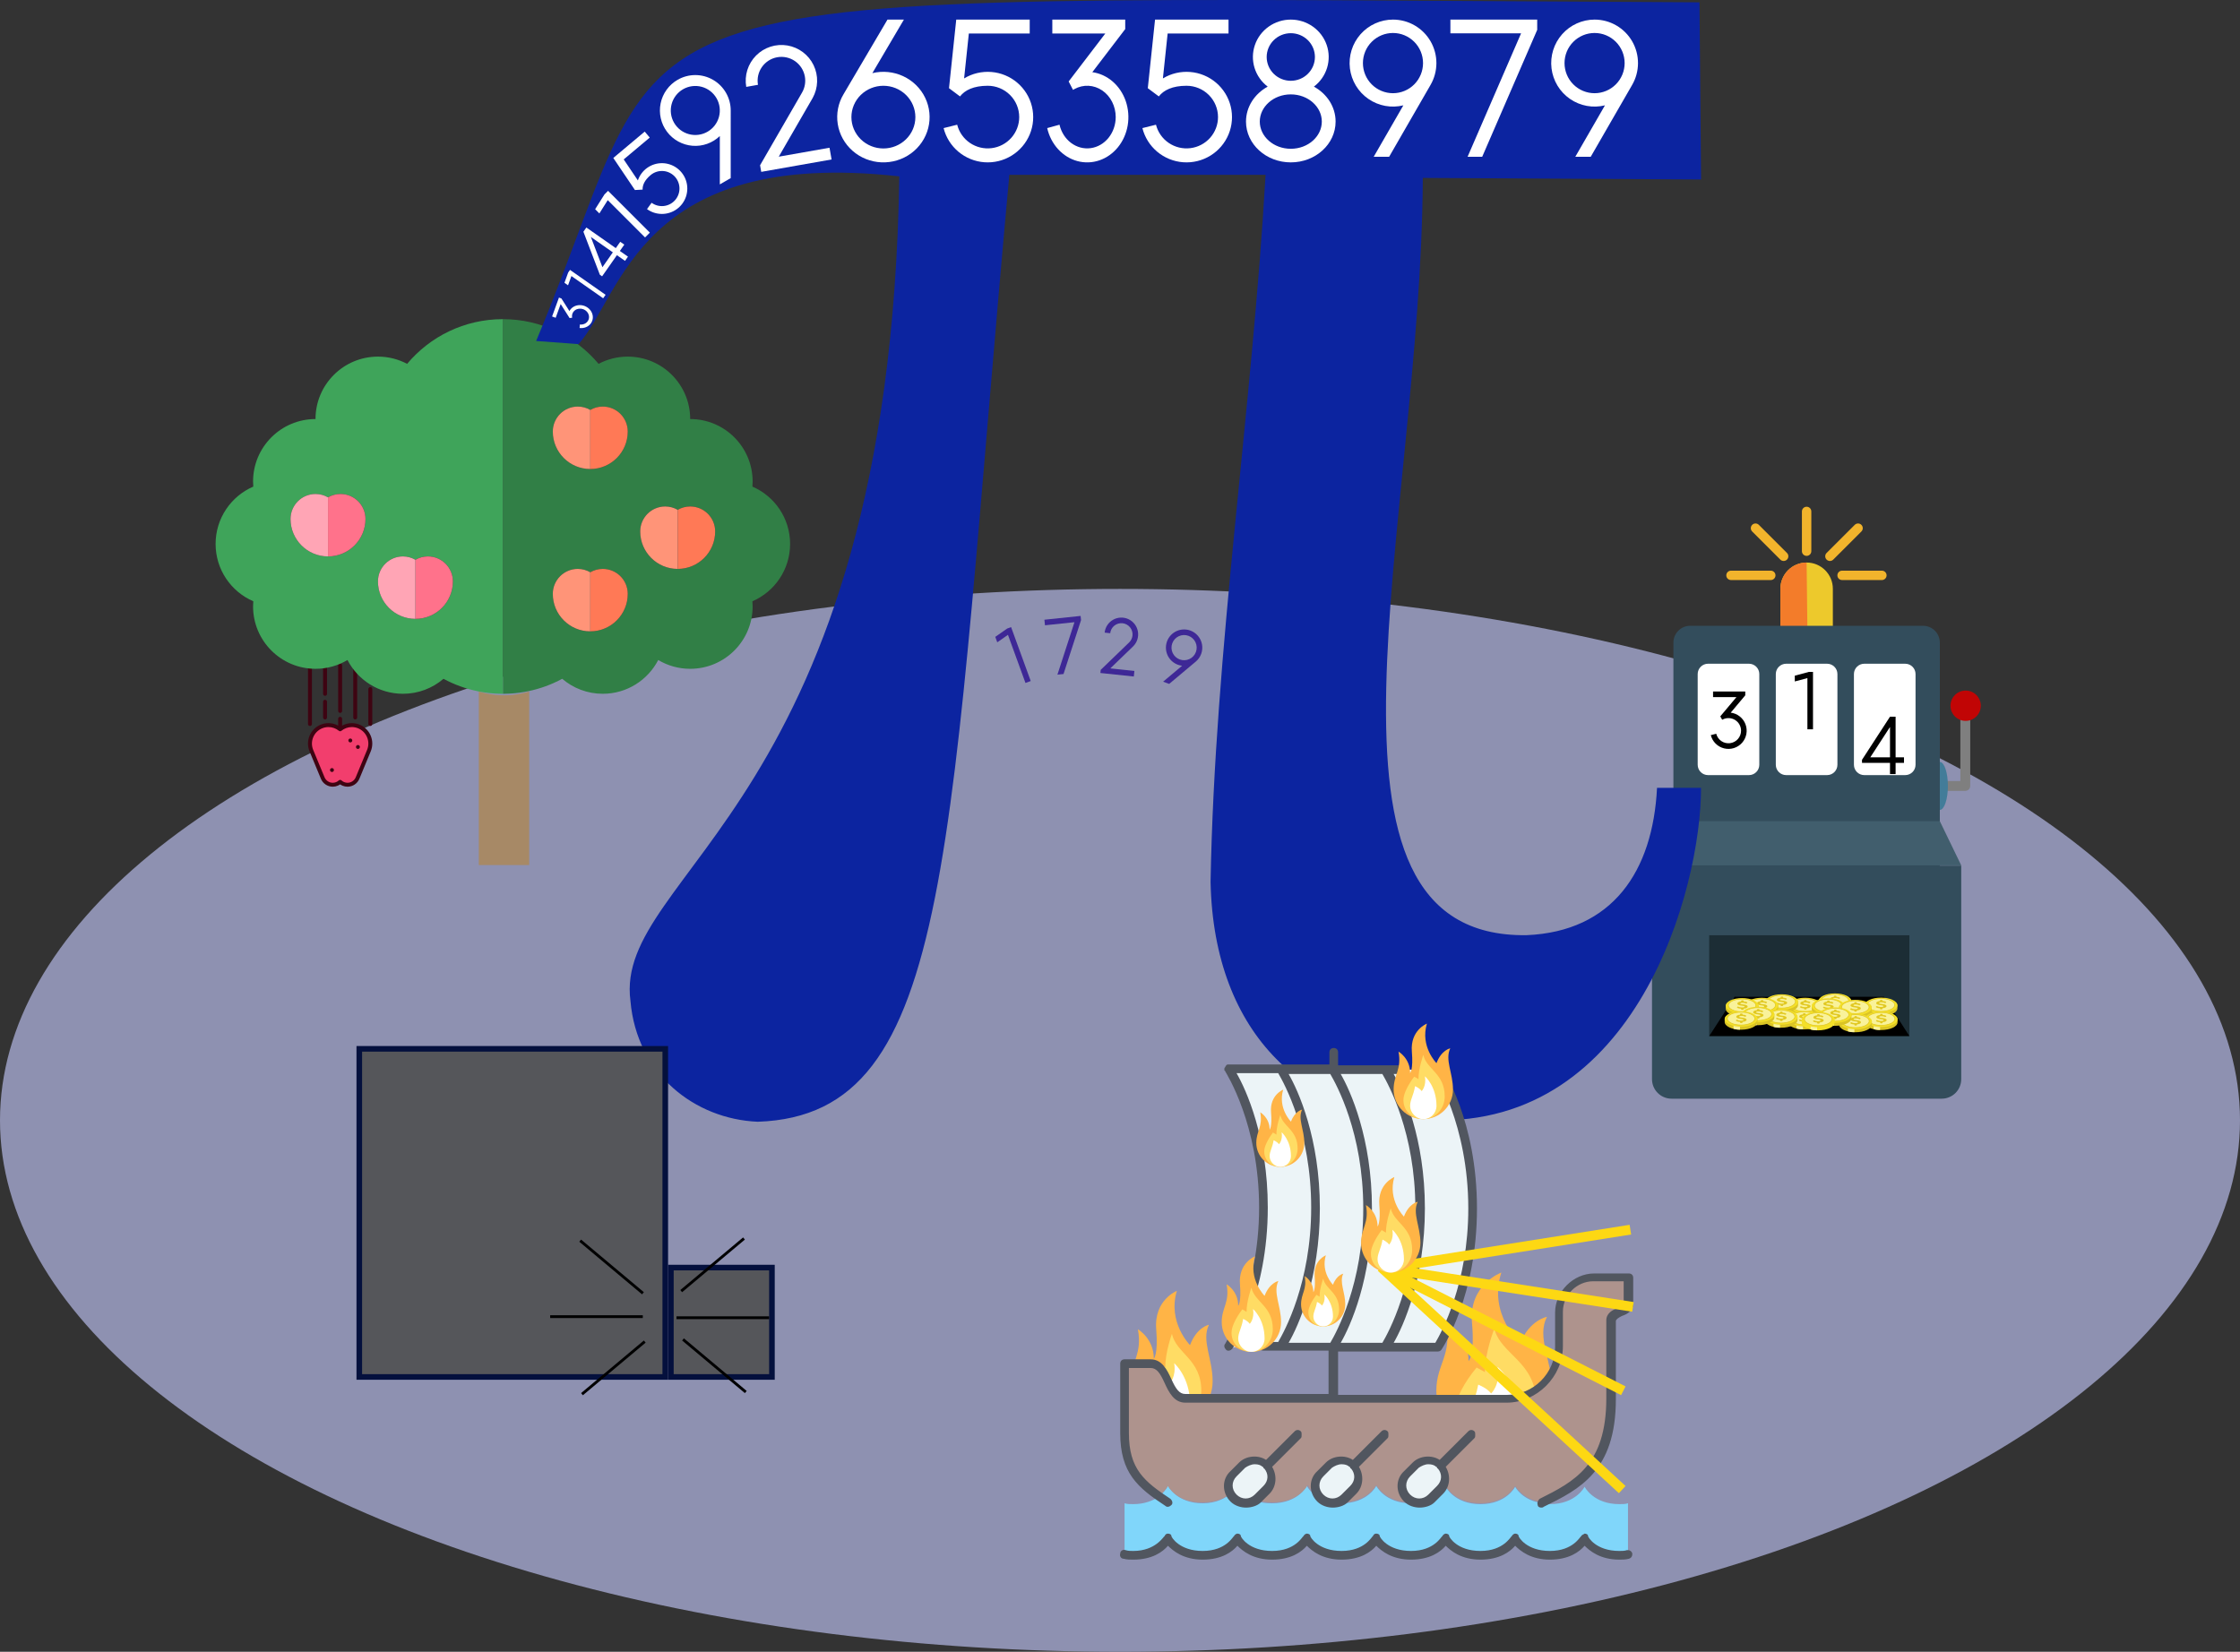 <svg width="800" height="590" viewBox="0 0 800 590" fill="none" xmlns="http://www.w3.org/2000/svg">
<rect x="0" y="0" width="800" height="590" fill="#333333" stroke="none"/>
<g id="Compute-Pi-svg">
<ellipse id="Plate" cx="400" cy="400.178" rx="400" ry="189.822" fill="#8E91B1"/>
<g id="Apple-Tree">
<g id="Falling-Apple">
<path d="M128.181 259.504C125.858 258.542 123.301 259.005 121.48 260.491C119.66 259.005 117.102 258.542 114.779 259.504C111.412 260.898 109.814 264.758 111.208 268.124L115.257 277.9C116.078 279.881 118.349 280.822 120.331 280.001C120.767 279.821 121.153 279.569 121.48 279.267C121.808 279.569 122.194 279.821 122.63 280.001C124.611 280.822 126.882 279.881 127.703 277.9L131.752 268.124C133.147 264.758 131.548 260.898 128.181 259.504Z" fill="#F23E6D"/>
<g>
<path d="M118.559 275.755C118.946 275.755 119.261 275.44 119.261 275.053C119.261 274.665 118.946 274.35 118.559 274.35C118.171 274.35 117.856 274.665 117.856 275.053C117.856 275.44 118.171 275.755 118.559 275.755Z" fill="#3E0412"/>
<path d="M127.827 267.516C128.214 267.516 128.529 267.202 128.529 266.814C128.529 266.426 128.214 266.112 127.827 266.112C127.439 266.112 127.125 266.426 127.125 266.814C127.125 267.202 127.439 267.516 127.827 267.516Z" fill="#3E0412"/>
<path d="M125.112 265.186C125.499 265.186 125.814 264.872 125.814 264.484C125.814 264.096 125.499 263.782 125.112 263.782C124.724 263.782 124.41 264.096 124.41 264.484C124.41 264.872 124.724 265.186 125.112 265.186Z" fill="#3E0412"/>
<path d="M132.401 262.806C131.655 261.004 130.252 259.601 128.45 258.855C127.557 258.485 126.619 258.298 125.66 258.298C124.443 258.298 123.245 258.606 122.182 259.18V256.746C122.182 256.358 121.868 256.044 121.48 256.044C121.092 256.044 120.778 256.358 120.778 256.746V259.18C119.715 258.606 118.518 258.298 117.301 258.298C116.342 258.298 115.403 258.485 114.51 258.855C112.709 259.601 111.306 261.004 110.56 262.806C109.813 264.607 109.813 266.592 110.56 268.393L114.609 278.169C115.321 279.889 116.985 281 118.846 281C119.449 281 120.039 280.882 120.599 280.65C120.912 280.52 121.207 280.359 121.48 280.167C121.754 280.359 122.049 280.521 122.361 280.65C122.922 280.882 123.512 281 124.114 281C125.976 281 127.639 279.889 128.352 278.169L132.401 268.393C133.147 266.592 133.147 264.607 132.401 262.806ZM131.104 267.856L127.054 277.631C126.56 278.825 125.406 279.596 124.114 279.596C123.697 279.596 123.288 279.514 122.899 279.353C122.549 279.208 122.232 279.005 121.957 278.751C121.822 278.627 121.651 278.564 121.48 278.564C121.309 278.564 121.138 278.627 121.004 278.751C120.729 279.005 120.412 279.208 120.062 279.353C119.673 279.514 119.264 279.596 118.846 279.596C117.555 279.596 116.401 278.825 115.906 277.631L111.857 267.856C111.255 266.401 111.255 264.798 111.857 263.343C112.46 261.888 113.593 260.755 115.048 260.153C115.77 259.854 116.528 259.702 117.301 259.702C118.657 259.702 119.984 260.175 121.037 261.034C121.069 261.06 121.1 261.081 121.134 261.101C121.136 261.102 121.138 261.103 121.14 261.105C121.172 261.122 121.205 261.137 121.24 261.149C121.245 261.151 121.25 261.153 121.255 261.155C121.287 261.166 121.321 261.175 121.356 261.181C121.362 261.182 121.368 261.183 121.374 261.184C121.408 261.189 121.444 261.193 121.481 261.193C121.517 261.193 121.553 261.189 121.588 261.184C121.594 261.183 121.599 261.182 121.605 261.181C121.64 261.175 121.674 261.166 121.707 261.155C121.712 261.153 121.717 261.151 121.722 261.149C121.756 261.137 121.789 261.122 121.821 261.105C121.823 261.103 121.825 261.102 121.827 261.101C121.861 261.082 121.893 261.06 121.922 261.036C122.978 260.175 124.304 259.702 125.66 259.702C126.434 259.702 127.192 259.854 127.913 260.153C129.368 260.755 130.501 261.888 131.104 263.343C131.707 264.798 131.706 266.401 131.104 267.856Z" fill="#3E0412"/>
<path d="M110.705 259.32C111.092 259.32 111.407 259.006 111.407 258.618V237.702C111.407 237.314 111.092 237 110.705 237C110.317 237 110.002 237.314 110.002 237.702V258.618C110.002 259.006 110.317 259.32 110.705 259.32Z" fill="#3E0412"/>
<path d="M116.092 248.546C116.48 248.546 116.795 248.232 116.795 247.844V237.702C116.795 237.314 116.48 237 116.092 237C115.705 237 115.39 237.314 115.39 237.702V247.844C115.39 248.232 115.705 248.546 116.092 248.546Z" fill="#3E0412"/>
<path d="M116.092 256.972C116.48 256.972 116.795 256.658 116.795 256.27V250.653C116.795 250.265 116.48 249.951 116.092 249.951C115.705 249.951 115.39 250.265 115.39 250.653V256.27C115.39 256.658 115.705 256.972 116.092 256.972Z" fill="#3E0412"/>
<path d="M121.48 254.639C121.868 254.639 122.182 254.325 122.182 253.937V237.702C122.182 237.314 121.868 237 121.48 237C121.093 237 120.778 237.314 120.778 237.702V253.937C120.778 254.325 121.093 254.639 121.48 254.639Z" fill="#3E0412"/>
<path d="M126.868 256.972C127.256 256.972 127.57 256.658 127.57 256.27V237.702C127.57 237.314 127.256 237 126.868 237C126.481 237 126.166 237.314 126.166 237.702V256.27C126.166 256.658 126.481 256.972 126.868 256.972Z" fill="#3E0412"/>
<path d="M132.256 244.021C132.644 244.021 132.958 243.707 132.958 243.319V237.702C132.958 237.314 132.644 237 132.256 237C131.868 237 131.554 237.314 131.554 237.702V243.319C131.554 243.707 131.868 244.021 132.256 244.021Z" fill="#3E0412"/>
<path d="M132.256 259.32C132.644 259.32 132.958 259.006 132.958 258.618V246.128C132.958 245.74 132.644 245.426 132.256 245.426C131.868 245.426 131.554 245.74 131.554 246.128V258.618C131.554 259.006 131.868 259.32 132.256 259.32Z" fill="#3E0412"/>
</g>
</g>
<g id="Tree">
<path id="XMLID_1316_" d="M187.853 247.325C186.853 247.59 185.841 247.804 184.818 247.967C184.72 247.982 184.622 248.001 184.524 248.015C184.289 248.05 184.054 248.08 183.817 248.11C183.608 248.136 183.399 248.162 183.189 248.184C182.988 248.205 182.788 248.224 182.587 248.241C182.32 248.264 182.053 248.282 181.785 248.298C181.626 248.307 181.467 248.318 181.307 248.325C180.873 248.344 180.437 248.356 180 248.356C179.562 248.356 179.127 248.344 178.692 248.325C178.533 248.319 178.374 248.307 178.214 248.298C177.946 248.282 177.679 248.264 177.412 248.241C177.211 248.224 177.011 248.205 176.81 248.184C176.6 248.162 176.391 248.136 176.182 248.11C175.946 248.08 175.71 248.05 175.475 248.015C175.377 248.001 175.279 247.982 175.182 247.967C174.159 247.804 173.147 247.589 172.146 247.325C172.118 247.318 172.09 247.311 172.063 247.304C171.707 247.209 171.353 247.108 171 247.001V309H189V247C188.647 247.107 188.293 247.208 187.937 247.303C187.909 247.311 187.881 247.318 187.853 247.325Z" fill="#A78966"/>
<path id="XMLID_1324_" d="M282.179 194.288C282.179 185.112 276.637 177.234 268.718 173.81C268.767 173.208 268.798 172.601 268.798 171.986C268.798 159.668 258.813 149.683 246.496 149.683C246.496 137.366 236.511 127.381 224.194 127.381C220.432 127.381 216.889 128.317 213.78 129.962C205.598 120.205 193.319 114 179.59 114V247.813C180.023 247.813 180.455 247.805 180.885 247.792C181.044 247.788 181.201 247.78 181.36 247.774C181.625 247.764 181.89 247.751 182.154 247.736C182.353 247.725 182.552 247.712 182.751 247.699C182.959 247.684 183.167 247.667 183.374 247.649C183.608 247.63 183.842 247.61 184.075 247.587C184.172 247.577 184.269 247.565 184.366 247.555C185.379 247.447 186.383 247.305 187.375 247.13C187.402 247.125 187.43 247.121 187.457 247.116C187.81 247.053 188.161 246.987 188.511 246.915C192.867 246.031 196.994 244.516 200.789 242.462C204.686 245.795 209.743 247.813 215.273 247.813C223.897 247.813 231.373 242.914 235.084 235.75C238.423 237.744 242.325 238.892 246.496 238.892C258.813 238.892 268.798 228.907 268.798 216.59C268.798 215.975 268.767 215.368 268.718 214.765C276.637 211.342 282.179 203.463 282.179 194.288ZM210.813 225.511C203.422 225.511 197.431 219.52 197.431 212.129C197.431 207.202 201.425 203.208 206.352 203.208C207.979 203.208 209.5 203.651 210.813 204.411C212.126 203.651 213.646 203.208 215.273 203.208C220.2 203.208 224.194 207.202 224.194 212.129C224.194 219.52 218.203 225.511 210.813 225.511ZM210.813 167.525C203.422 167.525 197.431 161.534 197.431 154.144C197.431 149.217 201.425 145.223 206.352 145.223C207.979 145.223 209.5 145.665 210.813 146.426C212.126 145.665 213.646 145.223 215.273 145.223C220.2 145.223 224.194 149.217 224.194 154.144C224.194 161.534 218.203 167.525 210.813 167.525ZM242.036 203.208C234.645 203.208 228.654 197.218 228.654 189.827C228.654 184.9 232.648 180.906 237.575 180.906C239.202 180.906 240.723 181.349 242.036 182.109C243.349 181.349 244.869 180.906 246.496 180.906C251.423 180.906 255.417 184.9 255.417 189.827C255.417 197.218 249.426 203.208 242.036 203.208Z" fill="#317F46"/>
<path id="XMLID_1335_" d="M171.805 247.13C172.797 247.305 173.801 247.447 174.814 247.555C174.911 247.565 175.008 247.577 175.104 247.587C175.337 247.61 175.571 247.63 175.805 247.649C176.012 247.667 176.22 247.684 176.428 247.699C176.627 247.712 176.826 247.725 177.025 247.736C177.289 247.752 177.554 247.764 177.819 247.774C177.977 247.78 178.135 247.787 178.294 247.792C178.724 247.805 179.156 247.813 179.59 247.813V114C165.86 114 153.581 120.205 145.399 129.962C142.29 128.317 138.748 127.381 134.986 127.381C122.668 127.381 112.683 137.366 112.683 149.683C100.366 149.683 90.381 159.668 90.381 171.986C90.381 172.601 90.413 173.208 90.462 173.81C82.543 177.234 77 185.112 77 194.288C77 203.463 82.543 211.342 90.462 214.765C90.413 215.368 90.381 215.975 90.381 216.59C90.381 228.907 100.366 238.892 112.683 238.892C116.855 238.892 120.757 237.744 124.096 235.75C127.806 242.914 135.282 247.813 143.906 247.813C149.437 247.813 154.493 245.795 158.391 242.462C162.185 244.516 166.313 246.03 170.669 246.915C171.019 246.986 171.37 247.053 171.722 247.116C171.75 247.12 171.778 247.125 171.805 247.13ZM117.144 198.748C109.753 198.748 103.763 192.757 103.763 185.367C103.763 180.44 107.756 176.446 112.683 176.446C114.31 176.446 115.831 176.888 117.144 177.649C118.457 176.888 119.978 176.446 121.604 176.446C126.531 176.446 130.525 180.44 130.525 185.367C130.525 192.757 124.534 198.748 117.144 198.748ZM148.367 221.05C140.976 221.05 134.986 215.059 134.986 207.669C134.986 202.742 138.979 198.748 143.906 198.748C145.533 198.748 147.054 199.191 148.367 199.951C149.68 199.191 151.2 198.748 152.827 198.748C157.754 198.748 161.748 202.742 161.748 207.669C161.748 215.059 155.757 221.05 148.367 221.05Z" fill="#3FA45A"/>
<path id="XMLID_1339_" d="M152.827 198.748C151.2 198.748 149.68 199.191 148.367 199.951V221.05C155.757 221.05 161.748 215.059 161.748 207.669C161.748 202.742 157.754 198.748 152.827 198.748Z" fill="#FF728B"/>
<path id="XMLID_1340_" d="M143.906 198.748C138.979 198.748 134.985 202.742 134.985 207.669C134.985 215.059 140.976 221.05 148.367 221.05V199.951C147.054 199.191 145.533 198.748 143.906 198.748Z" fill="#FFA5B5"/>
<path id="XMLID_1341_" d="M121.604 176.446C119.978 176.446 118.457 176.888 117.144 177.649V198.748C124.534 198.748 130.525 192.757 130.525 185.367C130.525 180.44 126.531 176.446 121.604 176.446Z" fill="#FF728B"/>
<path id="XMLID_1342_" d="M112.683 176.446C107.756 176.446 103.763 180.44 103.763 185.367C103.763 192.757 109.753 198.748 117.144 198.748V177.649C115.831 176.888 114.31 176.446 112.683 176.446Z" fill="#FFA5B5"/>
<path id="XMLID_1343_" d="M215.273 203.208C213.646 203.208 212.126 203.651 210.813 204.411V225.511C218.203 225.511 224.194 219.52 224.194 212.129C224.194 207.202 220.2 203.208 215.273 203.208Z" fill="#FF7956"/>
<path id="XMLID_1344_" d="M206.352 203.208C201.425 203.208 197.431 207.202 197.431 212.129C197.431 219.52 203.422 225.511 210.813 225.511V204.411C209.5 203.651 207.979 203.208 206.352 203.208Z" fill="#FF9478"/>
<path id="XMLID_1345_" d="M246.496 180.906C244.869 180.906 243.349 181.349 242.036 182.109V203.208C249.426 203.208 255.417 197.218 255.417 189.827C255.417 184.9 251.423 180.906 246.496 180.906Z" fill="#FF7956"/>
<path id="XMLID_1346_" d="M237.575 180.906C232.648 180.906 228.654 184.9 228.654 189.827C228.654 197.218 234.645 203.208 242.036 203.208V182.109C240.723 181.349 239.202 180.906 237.575 180.906Z" fill="#FF9478"/>
<path id="XMLID_1347_" d="M215.273 145.223C213.646 145.223 212.126 145.665 210.813 146.426V167.525C218.203 167.525 224.194 161.534 224.194 154.144C224.194 149.217 220.2 145.223 215.273 145.223Z" fill="#FF7956"/>
<path id="XMLID_1348_" d="M206.352 145.223C201.425 145.223 197.431 149.217 197.431 154.144C197.431 161.534 203.422 167.525 210.813 167.525V146.426C209.5 145.665 207.979 145.223 206.352 145.223Z" fill="#FF9478"/>
</g>
</g>
<g id="Slot-Machine">
<path d="M701.891 250.189C700.917 250.189 700.128 250.978 700.128 251.951V278.968H694.418C693.444 278.968 692.655 279.757 692.655 280.73C692.655 281.704 693.444 282.492 694.418 282.492H701.891C702.865 282.492 703.655 281.704 703.655 280.73V251.951C703.655 250.978 702.865 250.189 701.891 250.189Z" fill="#7F7F7F"/>
<path d="M702.016 257.49C705.007 257.49 707.432 255.067 707.432 252.078C707.432 249.089 705.007 246.666 702.016 246.666C699.025 246.666 696.6 249.089 696.6 252.078C696.6 255.067 699.025 257.49 702.016 257.49Z" fill="#C10505"/>
<path d="M692.823 272.172C691.246 272.172 691.246 289.288 692.823 289.288C694.399 289.288 695.678 285.457 695.678 280.73C695.678 276.003 694.399 272.172 692.823 272.172Z" fill="#427C99"/>
<path d="M645.219 200.933C640.04 200.933 635.848 205.13 635.848 210.306V225.911H654.59V210.306C654.591 205.13 650.395 200.933 645.219 200.933Z" fill="#EDC92C"/>
<path d="M645.219 200.933C640.04 200.933 635.848 205.13 635.848 210.306V225.911H645.513L645.219 200.933Z" fill="#F37C2A"/>
<g>
<path d="M645.219 181C644.292 181 643.54 181.751 643.54 182.678V196.878C643.54 197.804 644.292 198.555 645.219 198.555C646.147 198.555 646.899 197.804 646.899 196.878V182.678C646.899 181.751 646.147 181 645.219 181Z" fill="#F2B42C"/>
<path d="M664.783 187.472C664.127 186.817 663.064 186.817 662.408 187.473L652.359 197.513C651.703 198.168 651.703 199.231 652.359 199.885C653.015 200.541 654.078 200.541 654.734 199.885L664.783 189.845C665.439 189.19 665.439 188.127 664.783 187.472Z" fill="#F2B42C"/>
<path d="M672.1 203.832H657.89C656.962 203.831 656.21 204.583 656.21 205.509C656.21 206.437 656.962 207.188 657.89 207.188H672.1C673.028 207.188 673.78 206.437 673.78 205.509C673.78 204.583 673.027 203.832 672.1 203.832Z" fill="#F2B42C"/>
<path d="M632.424 203.832H618.213C617.285 203.832 616.533 204.582 616.533 205.509C616.533 206.437 617.285 207.188 618.213 207.188H632.424C633.351 207.188 634.103 206.437 634.103 205.509C634.103 204.583 633.351 203.832 632.424 203.832Z" fill="#F2B42C"/>
<path d="M638.205 197.513L628.157 187.473C627.501 186.818 626.438 186.817 625.782 187.473C625.126 188.128 625.126 189.19 625.782 189.846L635.83 199.886C636.486 200.541 637.55 200.542 638.206 199.886C638.861 199.231 638.861 198.168 638.205 197.513Z" fill="#F2B42C"/>
</g>
<path d="M686.786 223.523H603.653C600.334 223.523 597.644 226.212 597.644 229.528V383.779C597.644 387.096 600.334 389.784 603.653 389.784H686.786C690.104 389.784 692.795 387.096 692.795 383.779V229.528C692.795 226.212 690.104 223.523 686.786 223.523Z" fill="#334D5C"/>
<path d="M692.795 293.317H597.644L590 309.095H700.439L692.795 293.317Z" fill="#415E6D"/>
<path d="M590 309.192V385.469C590 389.318 593.123 392.438 596.976 392.438H693.463C697.315 392.438 700.439 389.318 700.439 385.469V309.192H590Z" fill="#334D5C"/>
<g>
<path d="M652.525 237.079H637.913C635.872 237.079 634.217 238.732 634.217 240.772V273.169C634.217 275.209 635.872 276.862 637.913 276.862H652.525C654.567 276.862 656.222 275.209 656.222 273.169V240.771C656.222 238.732 654.567 237.079 652.525 237.079Z" fill="white"/>
<path d="M624.625 237.078H610.013C607.972 237.078 606.317 238.732 606.317 240.772V273.169C606.317 275.209 607.972 276.862 610.013 276.862H624.625C626.667 276.862 628.321 275.209 628.321 273.169V240.771C628.321 238.732 626.667 237.078 624.625 237.078Z" fill="white"/>
<path d="M680.426 237.079H665.814C663.773 237.079 662.117 238.732 662.117 240.772V273.169C662.117 275.209 663.773 276.862 665.814 276.862H680.426C682.468 276.862 684.122 275.209 684.122 273.169V240.771C684.122 238.732 682.468 237.079 680.426 237.079Z" fill="white"/>
</g>
<path d="M681.923 334.071H610.43V370.081H681.923V334.071Z" fill="#1C2D35"/>
<path d="M672.916 356.024H619.521L610.431 370.077H681.925L672.916 356.024Z" fill="black"/>
<path d="M644.685 357.49C638.244 357.49 638.83 358.72 638.83 360.238C638.83 361.756 641.451 362.987 644.685 362.987C647.92 362.987 650.541 361.756 650.541 360.238C650.541 358.72 651.208 357.49 644.685 357.49Z" fill="#DAC425"/>
<path d="M644.685 361.885C647.919 361.885 650.54 360.654 650.54 359.136C650.54 357.619 647.919 356.388 644.685 356.388C641.452 356.388 638.83 357.619 638.83 359.136C638.83 360.654 641.452 361.885 644.685 361.885Z" fill="#F4E028"/>
<path d="M644.685 356.712C641.977 356.712 639.782 357.743 639.782 359.014C639.782 360.285 641.977 361.316 644.685 361.316C647.395 361.316 649.591 360.285 649.591 359.014C649.591 357.743 647.395 356.712 644.685 356.712Z" fill="#F9F29A"/>
<path d="M644.685 356.712C641.977 356.712 639.782 357.743 639.782 359.014C639.782 360.285 641.977 361.316 644.685 361.316C647.395 361.316 649.591 360.285 649.591 359.014C649.591 357.743 647.395 356.712 644.685 356.712Z" stroke="#E1C821" stroke-width="0.235" stroke-miterlimit="10"/>
<path d="M644.296 361.887C643.125 361.868 641.989 361.585 641.989 361.585L641.998 362.676C642.929 363.022 644.314 362.986 644.314 362.986L644.296 361.887Z" fill="#F9F29A"/>
<path d="M645.02 358.674C644.432 358.605 644.011 358.549 644.011 358.342C644.011 358.162 644.325 358.042 644.837 358.042C645.341 358.042 645.838 358.174 646.129 358.349C646.151 358.366 646.54 358.237 646.54 358.058C646.54 357.854 646.075 357.654 645.226 357.607V357.471C645.226 357.283 645.104 357.199 644.791 357.199H644.744C644.44 357.199 644.309 357.287 644.309 357.471V357.619C643.485 357.699 642.965 357.974 642.965 358.358C642.965 358.886 643.851 359.025 644.524 359.101C645.081 359.169 645.555 359.229 645.555 359.448C645.555 359.628 645.242 359.748 644.699 359.748C644.103 359.748 643.538 359.596 643.247 359.413C643.217 359.396 642.85 359.52 642.85 359.692C642.85 359.916 643.377 360.136 644.303 360.187V360.335C644.303 360.523 644.417 360.607 644.738 360.607H644.776C645.081 360.607 645.219 360.519 645.219 360.335V360.179C646.113 360.107 646.649 359.828 646.649 359.424C646.649 358.901 645.723 358.753 645.02 358.674Z" fill="#E1C821"/>
<path d="M636.307 356.247C629.867 356.247 630.452 357.477 630.452 358.994C630.452 360.513 633.072 361.744 636.307 361.744C639.542 361.744 642.163 360.513 642.163 358.994C642.163 357.477 642.829 356.247 636.307 356.247Z" fill="#DAC425"/>
<path d="M636.307 355.148C633.072 355.148 630.452 356.378 630.452 357.896C630.452 359.414 633.072 360.644 636.307 360.644C639.542 360.644 642.163 359.414 642.163 357.896C642.163 356.378 639.542 355.148 636.307 355.148Z" fill="#F4E028"/>
<path d="M636.307 355.469C633.598 355.469 631.403 356.5 631.403 357.772C631.403 359.042 633.598 360.074 636.307 360.074C639.016 360.074 641.21 359.042 641.21 357.772C641.21 356.5 639.016 355.469 636.307 355.469Z" fill="#F9F29A"/>
<path d="M636.307 355.469C633.598 355.469 631.403 356.5 631.403 357.772C631.403 359.042 633.598 360.074 636.307 360.074C639.016 360.074 641.21 359.042 641.21 357.772C641.21 356.5 639.016 355.469 636.307 355.469Z" stroke="#E1C821" stroke-width="0.235" stroke-miterlimit="10"/>
<path d="M635.917 360.644C634.746 360.626 633.609 360.343 633.609 360.343L633.618 361.433C634.55 361.779 635.935 361.744 635.935 361.744L635.917 360.644Z" fill="#F9F29A"/>
<path d="M636.642 357.431C636.054 357.362 635.633 357.307 635.633 357.1C635.633 356.92 635.946 356.799 636.459 356.799C636.963 356.799 637.459 356.931 637.751 357.107C637.773 357.123 638.162 356.995 638.162 356.815C638.162 356.612 637.696 356.411 636.849 356.364V356.228C636.849 356.04 636.726 355.956 636.413 355.956H636.366C636.062 355.956 635.932 356.044 635.932 356.228V356.376C635.105 356.456 634.587 356.731 634.587 357.115C634.587 357.642 635.473 357.782 636.146 357.858C636.703 357.926 637.177 357.986 637.177 358.206C637.177 358.385 636.864 358.506 636.321 358.506C635.725 358.506 635.16 358.354 634.869 358.17C634.839 358.154 634.473 358.278 634.473 358.449C634.473 358.673 634.999 358.893 635.924 358.945V359.092C635.924 359.28 636.039 359.364 636.36 359.364H636.398C636.703 359.364 636.841 359.276 636.841 359.092V358.937C637.734 358.864 638.269 358.585 638.269 358.181C638.268 357.658 637.344 357.51 636.642 357.431Z" fill="#E1C821"/>
<path d="M629.225 357.497C622.784 357.497 623.369 358.727 623.369 360.245C623.369 361.763 625.991 362.994 629.225 362.994C632.459 362.994 635.081 361.763 635.081 360.245C635.081 358.727 635.746 357.497 629.225 357.497Z" fill="#DAC425"/>
<path d="M629.223 361.895C632.457 361.895 635.079 360.664 635.079 359.146C635.079 357.629 632.457 356.398 629.223 356.398C625.988 356.398 623.366 357.629 623.366 359.146C623.366 360.664 625.988 361.895 629.223 361.895Z" fill="#F4E028"/>
<path d="M629.223 361.323C631.932 361.323 634.128 360.292 634.128 359.021C634.128 357.749 631.932 356.718 629.223 356.718C626.514 356.718 624.317 357.749 624.317 359.021C624.317 360.292 626.514 361.323 629.223 361.323Z" fill="#F9F29A"/>
<path d="M629.223 361.323C631.932 361.323 634.128 360.292 634.128 359.021C634.128 357.749 631.932 356.718 629.223 356.718C626.514 356.718 624.317 357.749 624.317 359.021C624.317 360.292 626.514 361.323 629.223 361.323Z" stroke="#E1C821" stroke-width="0.235" stroke-miterlimit="10"/>
<path d="M628.834 361.894C627.664 361.876 626.527 361.592 626.527 361.592L626.537 362.682C627.468 363.029 628.852 362.993 628.852 362.993L628.834 361.894Z" fill="#F9F29A"/>
<path d="M629.559 358.68C628.971 358.612 628.551 358.556 628.551 358.349C628.551 358.169 628.864 358.049 629.376 358.049C629.88 358.049 630.378 358.181 630.668 358.357C630.689 358.373 631.079 358.245 631.079 358.065C631.079 357.861 630.613 357.661 629.765 357.613V357.478C629.765 357.29 629.643 357.206 629.33 357.206H629.283C628.979 357.206 628.848 357.294 628.848 357.478V357.626C628.023 357.705 627.503 357.981 627.503 358.365C627.503 358.892 628.39 359.032 629.063 359.108C629.621 359.176 630.093 359.236 630.093 359.455C630.093 359.635 629.78 359.755 629.238 359.755C628.642 359.755 628.077 359.603 627.787 359.42C627.756 359.404 627.389 359.527 627.389 359.699C627.389 359.923 627.916 360.143 628.841 360.195V360.342C628.841 360.529 628.956 360.613 629.277 360.613H629.315C629.621 360.613 629.758 360.525 629.758 360.342V360.186C630.652 360.114 631.187 359.835 631.187 359.431C631.187 358.908 630.262 358.761 629.559 358.68Z" fill="#E1C821"/>
<path d="M622.194 357.598C615.753 357.598 616.339 358.829 616.339 360.347C616.339 361.865 618.961 363.095 622.194 363.095C625.428 363.095 628.051 361.865 628.051 360.347C628.051 358.829 628.716 357.598 622.194 357.598Z" fill="#DAC425"/>
<path d="M622.194 361.995C625.428 361.995 628.049 360.765 628.049 359.247C628.049 357.729 625.428 356.499 622.194 356.499C618.961 356.499 616.339 357.729 616.339 359.247C616.339 360.765 618.961 361.995 622.194 361.995Z" fill="#F4E028"/>
<path d="M622.194 356.822C619.486 356.822 617.291 357.852 617.291 359.123C617.291 360.394 619.486 361.425 622.194 361.425C624.904 361.425 627.099 360.394 627.099 359.123C627.099 357.852 624.904 356.822 622.194 356.822Z" fill="#F9F29A"/>
<path d="M622.194 356.822C619.486 356.822 617.291 357.852 617.291 359.123C617.291 360.394 619.486 361.425 622.194 361.425C624.904 361.425 627.099 360.394 627.099 359.123C627.099 357.852 624.904 356.822 622.194 356.822Z" stroke="#E1C821" stroke-width="0.235" stroke-miterlimit="10"/>
<path d="M621.804 361.995C620.633 361.978 619.497 361.694 619.497 361.694L619.507 362.784C620.438 363.13 621.823 363.095 621.823 363.095L621.804 361.995Z" fill="#F9F29A"/>
<path d="M622.529 358.782C621.94 358.714 621.521 358.658 621.521 358.451C621.521 358.271 621.834 358.151 622.346 358.151C622.85 358.151 623.348 358.283 623.637 358.458C623.66 358.474 624.05 358.346 624.05 358.166C624.05 357.963 623.584 357.762 622.736 357.715V357.58C622.736 357.392 622.613 357.307 622.3 357.307H622.255C621.949 357.307 621.819 357.396 621.819 357.58V357.728C620.993 357.807 620.474 358.083 620.474 358.467C620.474 358.994 621.361 359.133 622.034 359.21C622.591 359.278 623.065 359.338 623.065 359.557C623.065 359.736 622.751 359.857 622.208 359.857C621.612 359.857 621.048 359.705 620.757 359.521C620.726 359.505 620.36 359.629 620.36 359.801C620.36 360.024 620.887 360.244 621.811 360.296V360.444C621.811 360.631 621.926 360.715 622.247 360.715H622.286C622.591 360.715 622.728 360.627 622.728 360.444V360.288C623.622 360.216 624.158 359.936 624.158 359.533C624.157 359.01 623.232 358.862 622.529 358.782Z" fill="#E1C821"/>
<path d="M671.787 357.436C665.345 357.436 665.932 358.666 665.932 360.183C665.932 361.702 668.553 362.932 671.787 362.932C675.021 362.932 677.643 361.702 677.643 360.183C677.643 358.666 678.309 357.436 671.787 357.436Z" fill="#DAC425"/>
<path d="M671.786 361.834C675.02 361.834 677.641 360.604 677.641 359.086C677.641 357.568 675.02 356.338 671.786 356.338C668.553 356.338 665.931 357.568 665.931 359.086C665.931 360.604 668.553 361.834 671.786 361.834Z" fill="#F4E028"/>
<path d="M671.786 361.262C674.495 361.262 676.69 360.232 676.69 358.96C676.69 357.689 674.495 356.658 671.786 356.658C669.078 356.658 666.883 357.689 666.883 358.96C666.883 360.232 669.078 361.262 671.786 361.262Z" fill="#F9F29A"/>
<path d="M671.786 361.262C674.495 361.262 676.69 360.232 676.69 358.96C676.69 357.689 674.495 356.658 671.786 356.658C669.078 356.658 666.883 357.689 666.883 358.96C666.883 360.232 669.078 361.262 671.786 361.262Z" stroke="#E1C821" stroke-width="0.235" stroke-miterlimit="10"/>
<path d="M671.397 361.832C670.226 361.815 669.09 361.531 669.09 361.531L669.099 362.621C670.031 362.967 671.416 362.932 671.416 362.932L671.397 361.832Z" fill="#F9F29A"/>
<path d="M672.122 358.619C671.534 358.55 671.113 358.494 671.113 358.287C671.113 358.107 671.427 357.987 671.938 357.987C672.443 357.987 672.94 358.119 673.23 358.295C673.253 358.311 673.642 358.183 673.642 358.003C673.642 357.8 673.176 357.599 672.328 357.552V357.416C672.328 357.228 672.206 357.144 671.893 357.144H671.846C671.542 357.144 671.411 357.232 671.411 357.416V357.564C670.587 357.644 670.066 357.919 670.066 358.303C670.066 358.83 670.954 358.97 671.625 359.046C672.183 359.114 672.657 359.174 672.657 359.394C672.657 359.573 672.344 359.694 671.801 359.694C671.205 359.694 670.641 359.542 670.349 359.358C670.318 359.342 669.952 359.466 669.952 359.638C669.952 359.861 670.479 360.081 671.403 360.133V360.28C671.403 360.468 671.519 360.552 671.84 360.552H671.878C672.183 360.552 672.321 360.464 672.321 360.28V360.125C673.216 360.053 673.751 359.773 673.751 359.369C673.75 358.846 672.825 358.699 672.122 358.619Z" fill="#E1C821"/>
<path d="M655.333 355.931C648.892 355.931 649.478 357.161 649.478 358.679C649.478 360.197 652.099 361.427 655.333 361.427C658.567 361.427 661.189 360.197 661.189 358.679C661.189 357.161 661.855 355.931 655.333 355.931Z" fill="#DAC425"/>
<path d="M655.331 360.329C658.565 360.329 661.187 359.098 661.187 357.581C661.187 356.063 658.565 354.833 655.331 354.833C652.097 354.833 649.476 356.063 649.476 357.581C649.476 359.098 652.097 360.329 655.331 360.329Z" fill="#F4E028"/>
<path d="M655.331 359.757C658.04 359.757 660.236 358.726 660.236 357.455C660.236 356.183 658.04 355.153 655.331 355.153C652.623 355.153 650.427 356.183 650.427 357.455C650.427 358.726 652.623 359.757 655.331 359.757Z" fill="#F9F29A"/>
<path d="M655.331 359.757C658.04 359.757 660.236 358.726 660.236 357.455C660.236 356.183 658.04 355.153 655.331 355.153C652.623 355.153 650.427 356.183 650.427 357.455C650.427 358.726 652.623 359.757 655.331 359.757Z" stroke="#E1C821" stroke-width="0.235" stroke-miterlimit="10"/>
<path d="M654.943 360.328C653.772 360.31 652.635 360.026 652.635 360.026L652.645 361.117C653.577 361.463 654.961 361.427 654.961 361.427L654.943 360.328Z" fill="#F9F29A"/>
<path d="M655.667 357.115C655.08 357.046 654.659 356.99 654.659 356.783C654.659 356.604 654.972 356.483 655.485 356.483C655.989 356.483 656.486 356.615 656.777 356.791C656.798 356.807 657.188 356.679 657.188 356.499C657.188 356.296 656.722 356.095 655.874 356.048V355.912C655.874 355.724 655.752 355.64 655.439 355.64H655.393C655.088 355.64 654.958 355.728 654.958 355.912V356.06C654.132 356.139 653.612 356.415 653.612 356.799C653.612 357.326 654.499 357.465 655.172 357.542C655.729 357.61 656.203 357.67 656.203 357.889C656.203 358.069 655.89 358.189 655.347 358.189C654.751 358.189 654.186 358.037 653.895 357.854C653.865 357.838 653.499 357.961 653.499 358.134C653.499 358.357 654.025 358.577 654.949 358.628V358.776C654.949 358.964 655.065 359.048 655.386 359.048H655.424C655.729 359.048 655.867 358.96 655.867 358.776V358.62C656.761 358.548 657.296 358.269 657.296 357.865C657.296 357.342 656.37 357.195 655.667 357.115Z" fill="#E1C821"/>
<path d="M652.915 357.665C646.474 357.665 647.06 358.896 647.06 360.414C647.06 361.932 649.681 363.162 652.915 363.162C656.149 363.162 658.771 361.932 658.771 360.414C658.771 358.896 659.437 357.665 652.915 357.665Z" fill="#DAC425"/>
<path d="M652.913 362.061C656.147 362.061 658.768 360.83 658.768 359.313C658.768 357.795 656.147 356.564 652.913 356.564C649.679 356.564 647.058 357.795 647.058 359.313C647.058 360.83 649.679 362.061 652.913 362.061Z" fill="#F4E028"/>
<path d="M652.913 361.494C655.621 361.494 657.817 360.463 657.817 359.192C657.817 357.92 655.621 356.89 652.913 356.89C650.204 356.89 648.009 357.92 648.009 359.192C648.009 360.463 650.204 361.494 652.913 361.494Z" fill="#F9F29A"/>
<path d="M652.913 361.494C655.621 361.494 657.817 360.463 657.817 359.192C657.817 357.92 655.621 356.89 652.913 356.89C650.204 356.89 648.009 357.92 648.009 359.192C648.009 360.463 650.204 361.494 652.913 361.494Z" stroke="#E1C821" stroke-width="0.235" stroke-miterlimit="10"/>
<path d="M652.525 362.063C651.354 362.045 650.218 361.761 650.218 361.761L650.227 362.852C651.159 363.197 652.545 363.162 652.545 363.162L652.525 362.063Z" fill="#F9F29A"/>
<path d="M653.249 358.849C652.662 358.781 652.241 358.725 652.241 358.518C652.241 358.338 652.554 358.218 653.066 358.218C653.571 358.218 654.068 358.349 654.358 358.525C654.38 358.541 654.769 358.413 654.769 358.233C654.769 358.03 654.304 357.829 653.455 357.782V357.647C653.455 357.459 653.333 357.375 653.02 357.375H652.975C652.67 357.375 652.538 357.463 652.538 357.647V357.795C651.713 357.874 651.193 358.15 651.193 358.534C651.193 359.061 652.081 359.2 652.754 359.277C653.311 359.345 653.785 359.405 653.785 359.624C653.785 359.803 653.472 359.924 652.928 359.924C652.332 359.924 651.767 359.772 651.476 359.588C651.446 359.572 651.081 359.696 651.081 359.868C651.081 360.091 651.607 360.311 652.53 360.363V360.511C652.53 360.698 652.646 360.782 652.967 360.782H653.005C653.311 360.782 653.448 360.694 653.448 360.511V360.355C654.342 360.283 654.877 360.004 654.877 359.6C654.877 359.076 653.953 358.929 653.249 358.849Z" fill="#E1C821"/>
<path d="M662.61 358.227C656.169 358.227 656.754 359.457 656.754 360.974C656.754 362.493 659.375 363.724 662.61 363.724C665.843 363.724 668.465 362.493 668.465 360.974C668.465 359.457 669.132 358.227 662.61 358.227Z" fill="#DAC425"/>
<path d="M662.612 362.625C665.846 362.625 668.467 361.394 668.467 359.876C668.467 358.359 665.846 357.128 662.612 357.128C659.378 357.128 656.756 358.359 656.756 359.876C656.756 361.394 659.378 362.625 662.612 362.625Z" fill="#F4E028"/>
<path d="M662.612 362.053C665.32 362.053 667.516 361.022 667.516 359.751C667.516 358.479 665.32 357.448 662.612 357.448C659.903 357.448 657.707 358.479 657.707 359.751C657.707 361.022 659.903 362.053 662.612 362.053Z" fill="#F9F29A"/>
<path d="M662.612 362.053C665.32 362.053 667.516 361.022 667.516 359.751C667.516 358.479 665.32 357.448 662.612 357.448C659.903 357.448 657.707 358.479 657.707 359.751C657.707 361.022 659.903 362.053 662.612 362.053Z" stroke="#E1C821" stroke-width="0.235" stroke-miterlimit="10"/>
<path d="M662.219 362.624C661.048 362.605 659.911 362.322 659.911 362.322L659.921 363.412C660.853 363.758 662.237 363.723 662.237 363.723L662.219 362.624Z" fill="#F9F29A"/>
<path d="M662.944 359.411C662.355 359.342 661.936 359.286 661.936 359.079C661.936 358.899 662.248 358.779 662.761 358.779C663.265 358.779 663.762 358.911 664.052 359.086C664.075 359.102 664.464 358.975 664.464 358.795C664.464 358.591 663.998 358.391 663.151 358.344V358.208C663.151 358.02 663.029 357.936 662.715 357.936H662.668C662.364 357.936 662.234 358.024 662.234 358.208V358.356C661.408 358.436 660.888 358.711 660.888 359.095C660.888 359.622 661.775 359.762 662.447 359.838C663.005 359.907 663.479 359.966 663.479 360.185C663.479 360.365 663.166 360.486 662.624 360.486C662.027 360.486 661.462 360.333 661.172 360.15C661.141 360.134 660.775 360.258 660.775 360.43C660.775 360.653 661.302 360.873 662.227 360.925V361.073C662.227 361.26 662.34 361.344 662.662 361.344H662.699C663.005 361.344 663.143 361.256 663.143 361.073V360.916C664.036 360.844 664.572 360.565 664.572 360.162C664.571 359.638 663.647 359.49 662.944 359.411Z" fill="#E1C821"/>
<path d="M644.301 362.199C637.86 362.199 638.445 363.43 638.445 364.947C638.445 366.466 641.067 367.696 644.301 367.696C647.535 367.696 650.157 366.466 650.157 364.947C650.157 363.43 650.822 362.199 644.301 362.199Z" fill="#DAC425"/>
<path d="M644.302 366.597C647.536 366.597 650.158 365.366 650.158 363.848C650.158 362.331 647.536 361.1 644.302 361.1C641.068 361.1 638.447 362.331 638.447 363.848C638.447 365.366 641.068 366.597 644.302 366.597Z" fill="#F4E028"/>
<path d="M644.302 366.025C647.01 366.025 649.206 364.994 649.206 363.723C649.206 362.451 647.01 361.42 644.302 361.42C641.594 361.42 639.399 362.451 639.399 363.723C639.399 364.994 641.594 366.025 644.302 366.025Z" fill="#F9F29A"/>
<path d="M644.302 366.025C647.01 366.025 649.206 364.994 649.206 363.723C649.206 362.451 647.01 361.42 644.302 361.42C641.594 361.42 639.399 362.451 639.399 363.723C639.399 364.994 641.594 366.025 644.302 366.025Z" stroke="#E1C821" stroke-width="0.235" stroke-miterlimit="10"/>
<path d="M643.91 366.596C642.74 366.578 641.603 366.295 641.603 366.295L641.612 367.385C642.544 367.731 643.929 367.696 643.929 367.696L643.91 366.596Z" fill="#F9F29A"/>
<path d="M644.636 363.383C644.047 363.314 643.627 363.258 643.627 363.051C643.627 362.871 643.94 362.751 644.452 362.751C644.956 362.751 645.453 362.883 645.743 363.059C645.767 363.075 646.156 362.946 646.156 362.768C646.156 362.564 645.69 362.363 644.842 362.316V362.18C644.842 361.992 644.719 361.908 644.407 361.908H644.36C644.056 361.908 643.925 361.996 643.925 362.18V362.328C643.1 362.408 642.58 362.683 642.58 363.067C642.58 363.594 643.467 363.734 644.139 363.81C644.696 363.878 645.171 363.938 645.171 364.157C645.171 364.337 644.857 364.457 644.315 364.457C643.718 364.457 643.154 364.306 642.862 364.122C642.832 364.106 642.466 364.229 642.466 364.401C642.466 364.625 642.992 364.845 643.917 364.896V365.044C643.917 365.232 644.033 365.316 644.353 365.316H644.392C644.696 365.316 644.834 365.228 644.834 365.044V364.888C645.729 364.816 646.265 364.537 646.265 364.133C646.264 363.61 645.338 363.463 644.636 363.383Z" fill="#E1C821"/>
<path d="M636.109 361.6C629.667 361.6 630.253 362.83 630.253 364.348C630.253 365.866 632.874 367.097 636.109 367.097C639.343 367.097 641.964 365.866 641.964 364.348C641.964 362.83 642.63 361.6 636.109 361.6Z" fill="#DAC425"/>
<path d="M636.11 365.998C639.344 365.998 641.966 364.767 641.966 363.249C641.966 361.732 639.344 360.501 636.11 360.501C632.876 360.501 630.254 361.732 630.254 363.249C630.254 364.767 632.876 365.998 636.11 365.998Z" fill="#F4E028"/>
<path d="M636.11 365.426C638.819 365.426 641.014 364.395 641.014 363.123C641.014 361.852 638.819 360.821 636.11 360.821C633.401 360.821 631.206 361.852 631.206 363.123C631.206 364.395 633.401 365.426 636.11 365.426Z" fill="#F9F29A"/>
<path d="M636.11 365.426C638.819 365.426 641.014 364.395 641.014 363.123C641.014 361.852 638.819 360.821 636.11 360.821C633.401 360.821 631.206 361.852 631.206 363.123C631.206 364.395 633.401 365.426 636.11 365.426Z" stroke="#E1C821" stroke-width="0.235" stroke-miterlimit="10"/>
<path d="M635.718 365.998C634.547 365.98 633.411 365.696 633.411 365.696L633.42 366.786C634.352 367.132 635.736 367.097 635.736 367.097L635.718 365.998Z" fill="#F9F29A"/>
<path d="M636.442 362.784C635.855 362.716 635.435 362.66 635.435 362.453C635.435 362.273 635.747 362.152 636.26 362.152C636.764 362.152 637.261 362.285 637.552 362.46C637.574 362.476 637.963 362.348 637.963 362.168C637.963 361.965 637.498 361.765 636.65 361.717V361.581C636.65 361.394 636.527 361.31 636.214 361.31H636.168C635.863 361.31 635.733 361.398 635.733 361.581V361.729C634.906 361.809 634.388 362.084 634.388 362.468C634.388 362.996 635.274 363.135 635.947 363.212C636.505 363.28 636.978 363.339 636.978 363.559C636.978 363.739 636.665 363.859 636.122 363.859C635.526 363.859 634.961 363.707 634.671 363.523C634.64 363.508 634.274 363.631 634.274 363.803C634.274 364.027 634.8 364.246 635.725 364.298V364.446C635.725 364.634 635.84 364.717 636.161 364.717H636.199C636.505 364.717 636.643 364.629 636.643 364.446V364.29C637.536 364.218 638.071 363.939 638.071 363.535C638.07 363.012 637.145 362.864 636.442 362.784Z" fill="#E1C821"/>
<path d="M627.848 360.694C621.407 360.694 621.992 361.925 621.992 363.443C621.992 364.96 624.613 366.191 627.848 366.191C631.081 366.191 633.703 364.96 633.703 363.443C633.703 361.925 634.369 360.694 627.848 360.694Z" fill="#DAC425"/>
<path d="M627.847 365.091C631.081 365.091 633.703 363.861 633.703 362.343C633.703 360.825 631.081 359.595 627.847 359.595C624.613 359.595 621.991 360.825 621.991 362.343C621.991 363.861 624.613 365.091 627.847 365.091Z" fill="#F4E028"/>
<path d="M627.847 364.519C630.556 364.519 632.752 363.489 632.752 362.217C632.752 360.946 630.556 359.915 627.847 359.915C625.139 359.915 622.943 360.946 622.943 362.217C622.943 363.489 625.139 364.519 627.847 364.519Z" fill="#F9F29A"/>
<path d="M627.847 364.519C630.556 364.519 632.752 363.489 632.752 362.217C632.752 360.946 630.556 359.915 627.847 359.915C625.139 359.915 622.943 360.946 622.943 362.217C622.943 363.489 625.139 364.519 627.847 364.519Z" stroke="#E1C821" stroke-width="0.235" stroke-miterlimit="10"/>
<path d="M627.456 365.092C626.286 365.074 625.149 364.79 625.149 364.79L625.158 365.881C626.09 366.227 627.475 366.191 627.475 366.191L627.456 365.092Z" fill="#F9F29A"/>
<path d="M628.182 361.879C627.594 361.81 627.173 361.754 627.173 361.547C627.173 361.367 627.486 361.247 627.999 361.247C628.503 361.247 629 361.379 629.291 361.555C629.313 361.57 629.701 361.443 629.701 361.263C629.701 361.059 629.236 360.859 628.389 360.812V360.676C628.389 360.488 628.266 360.404 627.953 360.404H627.907C627.602 360.404 627.471 360.492 627.471 360.676V360.824C626.646 360.903 626.126 361.179 626.126 361.563C626.126 362.089 627.012 362.229 627.686 362.306C628.244 362.374 628.717 362.434 628.717 362.653C628.717 362.833 628.404 362.953 627.861 362.953C627.265 362.953 626.7 362.801 626.41 362.618C626.379 362.601 626.012 362.725 626.012 362.897C626.012 363.12 626.539 363.34 627.464 363.392V363.54C627.464 363.728 627.579 363.811 627.9 363.811H627.938C628.244 363.811 628.381 363.724 628.381 363.54V363.384C629.275 363.312 629.81 363.033 629.81 362.629C629.809 362.106 628.884 361.958 628.182 361.879Z" fill="#E1C821"/>
<path d="M621.809 362.307C615.369 362.307 615.954 363.538 615.954 365.056C615.954 366.574 618.576 367.804 621.809 367.804C625.043 367.804 627.666 366.574 627.666 365.056C627.666 363.538 628.331 362.307 621.809 362.307Z" fill="#DAC425"/>
<path d="M621.811 366.707C625.045 366.707 627.666 365.477 627.666 363.959C627.666 362.441 625.045 361.211 621.811 361.211C618.578 361.211 615.956 362.441 615.956 363.959C615.956 365.477 618.578 366.707 621.811 366.707Z" fill="#F4E028"/>
<path d="M621.811 366.135C624.52 366.135 626.716 365.105 626.716 363.833C626.716 362.562 624.52 361.531 621.811 361.531C619.103 361.531 616.907 362.562 616.907 363.833C616.907 365.105 619.103 366.135 621.811 366.135Z" fill="#F9F29A"/>
<path d="M621.811 366.135C624.52 366.135 626.716 365.105 626.716 363.833C626.716 362.562 624.52 361.531 621.811 361.531C619.103 361.531 616.907 362.562 616.907 363.833C616.907 365.105 619.103 366.135 621.811 366.135Z" stroke="#E1C821" stroke-width="0.235" stroke-miterlimit="10"/>
<path d="M621.42 366.705C620.248 366.687 619.112 366.403 619.112 366.403L619.122 367.494C620.053 367.84 621.438 367.804 621.438 367.804L621.42 366.705Z" fill="#F9F29A"/>
<path d="M622.144 363.491C621.555 363.423 621.136 363.367 621.136 363.16C621.136 362.98 621.449 362.86 621.961 362.86C622.465 362.86 622.963 362.992 623.252 363.168C623.275 363.183 623.665 363.055 623.665 362.876C623.665 362.673 623.199 362.472 622.351 362.425V362.288C622.351 362.101 622.228 362.017 621.915 362.017H621.87C621.564 362.017 621.434 362.105 621.434 362.288V362.437C620.608 362.516 620.088 362.792 620.088 363.175C620.088 363.702 620.975 363.842 621.649 363.918C622.206 363.987 622.679 364.047 622.679 364.266C622.679 364.445 622.367 364.566 621.823 364.566C621.227 364.566 620.663 364.414 620.371 364.23C620.341 364.214 619.975 364.338 619.975 364.51C619.975 364.733 620.502 364.953 621.426 365.005V365.153C621.426 365.34 621.541 365.424 621.862 365.424H621.9C622.206 365.424 622.343 365.336 622.343 365.153V364.997C623.238 364.925 623.773 364.645 623.773 364.242C623.772 363.719 622.848 363.571 622.144 363.491Z" fill="#E1C821"/>
<path d="M671.841 362.42C665.399 362.42 665.985 363.651 665.985 365.168C665.985 366.687 668.608 367.917 671.841 367.917C675.075 367.917 677.697 366.687 677.697 365.168C677.697 363.651 678.362 362.42 671.841 362.42Z" fill="#DAC425"/>
<path d="M671.842 366.818C675.076 366.818 677.698 365.588 677.698 364.07C677.698 362.552 675.076 361.322 671.842 361.322C668.608 361.322 665.986 362.552 665.986 364.07C665.986 365.588 668.608 366.818 671.842 366.818Z" fill="#F4E028"/>
<path d="M671.842 366.246C674.55 366.246 676.746 365.215 676.746 363.944C676.746 362.673 674.55 361.642 671.842 361.642C669.133 361.642 666.938 362.673 666.938 363.944C666.938 365.215 669.133 366.246 671.842 366.246Z" fill="#F9F29A"/>
<path d="M671.842 366.246C674.55 366.246 676.746 365.215 676.746 363.944C676.746 362.673 674.55 361.642 671.842 361.642C669.133 361.642 666.938 362.673 666.938 363.944C666.938 365.215 669.133 366.246 671.842 366.246Z" stroke="#E1C821" stroke-width="0.235" stroke-miterlimit="10"/>
<path d="M671.451 366.817C670.28 366.799 669.144 366.515 669.144 366.515L669.153 367.606C670.084 367.952 671.469 367.917 671.469 367.917L671.451 366.817Z" fill="#F9F29A"/>
<path d="M672.176 363.604C671.587 363.535 671.167 363.48 671.167 363.272C671.167 363.093 671.48 362.972 671.992 362.972C672.496 362.972 672.994 363.104 673.284 363.28C673.306 363.296 673.696 363.168 673.696 362.989C673.696 362.785 673.23 362.585 672.382 362.537V362.402C672.382 362.214 672.259 362.13 671.947 362.13H671.9C671.595 362.13 671.465 362.218 671.465 362.402V362.55C670.64 362.629 670.12 362.904 670.12 363.288C670.12 363.816 671.007 363.955 671.679 364.031C672.237 364.1 672.711 364.16 672.711 364.379C672.711 364.558 672.398 364.679 671.854 364.679C671.259 364.679 670.694 364.527 670.403 364.344C670.372 364.327 670.005 364.451 670.005 364.623C670.005 364.847 670.532 365.066 671.458 365.118V365.266C671.458 365.453 671.573 365.537 671.894 365.537H671.932C672.237 365.537 672.374 365.449 672.374 365.266V365.109C673.269 365.038 673.804 364.758 673.804 364.355C673.804 363.831 672.878 363.684 672.176 363.604Z" fill="#E1C821"/>
<path d="M662.663 363.212C656.222 363.212 656.807 364.441 656.807 365.959C656.807 367.478 659.428 368.708 662.663 368.708C665.898 368.708 668.518 367.478 668.518 365.959C668.518 364.442 669.185 363.212 662.663 363.212Z" fill="#DAC425"/>
<path d="M662.662 367.608C665.896 367.608 668.519 366.378 668.519 364.86C668.519 363.342 665.896 362.112 662.662 362.112C659.428 362.112 656.805 363.342 656.805 364.86C656.805 366.378 659.428 367.608 662.662 367.608Z" fill="#F4E028"/>
<path d="M662.662 367.042C665.371 367.042 667.566 366.011 667.566 364.739C667.566 363.468 665.371 362.437 662.662 362.437C659.953 362.437 657.758 363.468 657.758 364.739C657.758 366.011 659.953 367.042 662.662 367.042Z" fill="#F9F29A"/>
<path d="M662.662 367.042C665.371 367.042 667.566 366.011 667.566 364.739C667.566 363.468 665.371 362.437 662.662 362.437C659.953 362.437 657.758 363.468 657.758 364.739C657.758 366.011 659.953 367.042 662.662 367.042Z" stroke="#E1C821" stroke-width="0.235" stroke-miterlimit="10"/>
<path d="M662.273 367.609C661.102 367.591 659.965 367.307 659.965 367.307L659.975 368.398C660.907 368.744 662.292 368.708 662.292 368.708L662.273 367.609Z" fill="#F9F29A"/>
<path d="M662.998 364.396C662.41 364.327 661.989 364.271 661.989 364.064C661.989 363.884 662.302 363.764 662.815 363.764C663.319 363.764 663.816 363.896 664.106 364.071C664.128 364.088 664.517 363.959 664.517 363.779C664.517 363.576 664.051 363.376 663.204 363.328V363.192C663.204 363.005 663.081 362.921 662.768 362.921H662.722C662.417 362.921 662.288 363.009 662.288 363.192V363.341C661.461 363.42 660.942 363.695 660.942 364.079C660.942 364.607 661.829 364.747 662.501 364.823C663.059 364.891 663.532 364.95 663.532 365.17C663.532 365.35 663.219 365.47 662.677 365.47C662.081 365.47 661.516 365.318 661.225 365.134C661.194 365.119 660.828 365.242 660.828 365.414C660.828 365.638 661.355 365.857 662.28 365.909V366.057C662.28 366.245 662.394 366.329 662.715 366.329H662.753C663.059 366.329 663.197 366.24 663.197 366.057V365.901C664.09 365.829 664.626 365.549 664.626 365.146C664.626 364.623 663.7 364.475 662.998 364.396Z" fill="#E1C821"/>
<path d="M655.387 360.916C648.947 360.916 649.532 362.146 649.532 363.664C649.532 365.182 652.153 366.412 655.387 366.412C658.622 366.412 661.243 365.182 661.243 363.664C661.243 362.146 661.909 360.916 655.387 360.916Z" fill="#DAC425"/>
<path d="M655.387 365.313C658.62 365.313 661.242 364.082 661.242 362.565C661.242 361.047 658.62 359.816 655.387 359.816C652.153 359.816 649.532 361.047 649.532 362.565C649.532 364.082 652.153 365.313 655.387 365.313Z" fill="#F4E028"/>
<path d="M655.387 364.741C658.095 364.741 660.29 363.71 660.29 362.439C660.29 361.167 658.095 360.137 655.387 360.137C652.678 360.137 650.483 361.167 650.483 362.439C650.483 363.71 652.678 364.741 655.387 364.741Z" fill="#F9F29A"/>
<path d="M655.387 364.741C658.095 364.741 660.29 363.71 660.29 362.439C660.29 361.167 658.095 360.137 655.387 360.137C652.678 360.137 650.483 361.167 650.483 362.439C650.483 363.71 652.678 364.741 655.387 364.741Z" stroke="#E1C821" stroke-width="0.235" stroke-miterlimit="10"/>
<path d="M654.997 365.313C653.826 365.295 652.69 365.011 652.69 365.011L652.698 366.102C653.631 366.448 655.014 366.412 655.014 366.412L654.997 365.313Z" fill="#F9F29A"/>
<path d="M655.721 362.1C655.134 362.031 654.713 361.975 654.713 361.768C654.713 361.588 655.026 361.468 655.539 361.468C656.043 361.468 656.539 361.6 656.831 361.775C656.852 361.791 657.242 361.664 657.242 361.483C657.242 361.28 656.776 361.08 655.928 361.032V360.896C655.928 360.709 655.805 360.624 655.492 360.624H655.447C655.142 360.624 655.011 360.713 655.011 360.896V361.044C654.186 361.124 653.666 361.399 653.666 361.783C653.666 362.31 654.552 362.45 655.225 362.526C655.783 362.594 656.257 362.654 656.257 362.873C656.257 363.053 655.943 363.173 655.401 363.173C654.804 363.173 654.239 363.022 653.95 362.838C653.919 362.822 653.552 362.945 653.552 363.117C653.552 363.341 654.079 363.561 655.004 363.612V363.76C655.004 363.948 655.119 364.032 655.44 364.032H655.477C655.783 364.032 655.921 363.944 655.921 363.76V363.605C656.815 363.532 657.35 363.253 657.35 362.85C657.35 362.327 656.424 362.18 655.721 362.1Z" fill="#E1C821"/>
<g>
<path d="M649.35 362.529C642.909 362.529 643.495 363.759 643.495 365.278C643.495 366.795 646.116 368.026 649.35 368.026C652.584 368.026 655.206 366.795 655.206 365.278C655.206 363.759 655.872 362.529 649.35 362.529Z" fill="#F4E028"/>
<path d="M649.351 366.929C652.584 366.929 655.206 365.698 655.206 364.181C655.206 362.663 652.584 361.432 649.351 361.432C646.117 361.432 643.496 362.663 643.496 364.181C643.496 365.698 646.117 366.929 649.351 366.929Z" fill="#F4E028"/>
</g>
<path d="M649.351 366.357C652.059 366.357 654.255 365.326 654.255 364.055C654.255 362.783 652.059 361.753 649.351 361.753C646.642 361.753 644.446 362.783 644.446 364.055C644.446 365.326 646.642 366.357 649.351 366.357Z" fill="#F9F29A"/>
<path d="M649.351 366.357C652.059 366.357 654.255 365.326 654.255 364.055C654.255 362.783 652.059 361.753 649.351 361.753C646.642 361.753 644.446 362.783 644.446 364.055C644.446 365.326 646.642 366.357 649.351 366.357Z" stroke="#E1C821" stroke-width="0.235" stroke-miterlimit="10"/>
<path d="M648.96 366.926C647.789 366.908 646.653 366.624 646.653 366.624L646.662 367.715C647.594 368.061 648.979 368.025 648.979 368.025L648.96 366.926Z" fill="#F9F29A"/>
<path d="M649.684 363.713C649.096 363.645 648.675 363.589 648.675 363.381C648.675 363.202 648.988 363.081 649.501 363.081C650.005 363.081 650.502 363.213 650.793 363.389C650.815 363.404 651.205 363.277 651.205 363.097C651.205 362.894 650.738 362.693 649.891 362.646V362.509C649.891 362.322 649.768 362.238 649.455 362.238H649.41C649.104 362.238 648.974 362.326 648.974 362.509V362.658C648.149 362.737 647.629 363.013 647.629 363.396C647.629 363.924 648.515 364.063 649.188 364.139C649.745 364.207 650.22 364.267 650.22 364.487C650.22 364.667 649.906 364.787 649.363 364.787C648.767 364.787 648.202 364.635 647.911 364.451C647.881 364.435 647.515 364.559 647.515 364.731C647.515 364.954 648.042 365.174 648.966 365.226V365.374C648.966 365.562 649.081 365.645 649.402 365.645H649.44C649.745 365.645 649.883 365.557 649.883 365.374V365.218C650.778 365.145 651.313 364.866 651.313 364.463C651.313 363.941 650.388 363.793 649.684 363.713Z" fill="#E1C821"/>
<g id="Slot-Text">
<path d="M623.307 247V248.362L618.116 254.55C619.29 254.697 620.402 255.162 621.332 255.895C622.261 256.628 622.973 257.601 623.39 258.708C623.807 259.816 623.915 261.016 623.7 262.18C623.485 263.344 622.957 264.427 622.172 265.313C621.387 266.198 620.375 266.853 619.245 267.206C618.115 267.559 616.911 267.596 615.761 267.315C614.611 267.034 613.56 266.444 612.721 265.609C611.882 264.774 611.287 263.726 611 262.578L612.94 262.092C613.209 263.156 613.856 264.084 614.761 264.704C615.666 265.324 616.767 265.592 617.855 265.458C618.944 265.324 619.946 264.797 620.674 263.976C621.402 263.155 621.805 262.097 621.807 261C621.807 260.234 621.612 259.48 621.239 258.81C620.866 258.14 620.329 257.577 619.677 257.173C619.025 256.77 618.281 256.539 617.516 256.503C616.75 256.468 615.988 256.629 615.302 256.97L615.074 257.092L614.384 255.885L620.162 249H611.807V247H623.307Z" fill="black"/>
<path d="M647.5 240V260.5H645.5V242.204L641 243.41V241.339L646 240H647.5Z" fill="black"/>
<path d="M677 256V270.5H680V272.5H677V276.5H675V272.5H665V271.398L675 256H677ZM675 270.5V259.671L667.968 270.5H675Z" fill="black"/>
</g>
</g>
<g id="Pi-main">
<path d="M191.479 121.794L206.638 122.914C222.359 105.181 228.535 52.727 321.175 62.993C317.807 287.744 218.99 311.451 225.166 357.558C227.412 383.692 248.186 399.746 270.644 400.679C341.575 398.252 338.393 302.864 360.477 62.434H451.995C447.129 147.182 433.841 231.93 432.344 314.998C433.467 370.252 467.154 399.746 511.51 400.119C584.499 402.546 607.519 317.611 607.519 281.397H591.798C590.301 311.264 575.89 332.731 545.197 334.038C461.54 335.158 507.579 187.316 508.141 63.553L607.519 64.114L606.957 0.832C193.904 -1.163 246.332 -9.24 191.479 121.794Z" fill="#0C24A0"/>
<g id="Pi-Digits">
<path d="M199.629 106.294L200.503 106.612L203.365 111.104C203.71 110.449 204.246 109.905 204.915 109.531C205.584 109.157 206.36 108.966 207.16 108.98C207.96 108.993 208.753 109.211 209.454 109.609C210.155 110.007 210.737 110.57 211.138 111.237C211.538 111.905 211.742 112.652 211.727 113.397C211.712 114.143 211.479 114.859 211.053 115.468C210.627 116.077 210.024 116.556 209.309 116.853C208.594 117.151 207.795 117.256 206.996 117.156L207.099 115.904C207.839 115.995 208.573 115.831 209.164 115.445C209.755 115.058 210.162 114.475 210.309 113.805C210.456 113.134 210.332 112.423 209.96 111.804C209.589 111.185 208.996 110.702 208.293 110.444C207.801 110.265 207.275 110.204 206.766 110.266C206.256 110.328 205.78 110.512 205.382 110.801C204.984 111.089 204.677 111.472 204.49 111.913C204.304 112.354 204.244 112.839 204.317 113.321L204.346 113.483L203.424 113.606L200.241 108.607L198.456 113.511L197.172 113.044L199.629 106.294Z" fill="white"/>
<path d="M401.866 7V10.388L390.113 25.782C392.771 26.148 395.289 27.305 397.394 29.128C399.498 30.951 401.11 33.37 402.055 36.126C402.999 38.88 403.242 41.867 402.756 44.762C402.27 47.657 401.073 50.352 399.296 52.555C397.518 54.759 395.227 56.387 392.669 57.265C390.11 58.142 387.383 58.236 384.78 57.536C382.177 56.836 379.797 55.369 377.898 53.292C375.998 51.215 374.65 48.609 374 45.752L378.393 44.543C379.001 47.189 380.467 49.5 382.516 51.042C384.566 52.584 387.057 53.251 389.522 52.917C391.987 52.583 394.257 51.273 395.905 49.231C397.552 47.188 398.464 44.556 398.47 41.827C398.47 39.92 398.028 38.045 397.184 36.379C396.34 34.713 395.122 33.311 393.647 32.307C392.171 31.303 390.487 30.73 388.754 30.641C387.02 30.553 385.295 30.952 383.741 31.802L383.225 32.105L381.662 29.103L394.745 11.975L375.827 11.975V7L401.866 7Z" fill="white"/>
<path d="M230.258 47.005L232.051 49.143L222.754 56.944L227.81 64.439C228.422 62.63 229.59 61.062 231.148 59.955C232.704 58.85 234.571 58.264 236.481 58.281C238.39 58.299 240.246 58.918 241.783 60.052C243.319 61.187 244.459 62.777 245.038 64.596C245.618 66.416 245.608 68.373 245.01 70.186C244.413 72.001 243.259 73.579 241.71 74.698C240.163 75.817 238.301 76.418 236.392 76.416C234.482 76.415 232.62 75.811 231.075 74.69L232.712 72.431C233.953 73.326 235.478 73.739 237.001 73.589C238.524 73.44 239.941 72.739 240.983 71.62C242.027 70.501 242.625 69.039 242.667 67.509C242.709 65.979 242.191 64.486 241.209 63.312C240.139 62.037 238.606 61.239 236.947 61.093C235.288 60.948 233.64 61.468 232.365 62.538C230.204 64.352 229.434 66.161 229.505 67.725L226.761 67.874L219.036 56.421L230.258 47.005Z" fill="white"/>
<path d="M367.755 7V11.976L346.014 11.976L344.322 28.01C347.246 26.241 350.654 25.436 354.065 25.711C357.474 25.985 360.71 27.324 363.311 29.537C365.91 31.75 367.745 34.723 368.547 38.034C369.349 41.345 369.082 44.823 367.782 47.973C366.483 51.123 364.216 53.785 361.307 55.578C358.399 57.371 354.997 58.204 351.584 57.958C348.173 57.712 344.927 56.4 342.308 54.209C339.689 52.017 337.83 49.059 337 45.755L341.848 44.546C342.52 47.192 344.137 49.503 346.399 51.045C348.66 52.587 351.411 53.254 354.13 52.92C356.852 52.587 359.356 51.276 361.175 49.234C362.994 47.191 364.001 44.559 364.006 41.83C364.006 38.86 362.822 36.013 360.713 33.913C358.603 31.814 355.742 30.634 352.761 30.634C347.708 30.634 344.569 32.224 342.865 34.441L338.929 31.5L341.516 7L367.755 7Z" fill="white"/>
<path d="M438.755 7V11.976L417.014 11.976L415.322 28.01C418.246 26.241 421.654 25.436 425.065 25.711C428.474 25.985 431.71 27.324 434.311 29.537C436.91 31.75 438.745 34.723 439.547 38.034C440.349 41.345 440.082 44.823 438.782 47.973C437.483 51.123 435.216 53.785 432.307 55.578C429.399 57.371 425.997 58.204 422.584 57.958C419.173 57.712 415.927 56.4 413.308 54.209C410.689 52.017 408.83 49.059 408 45.755L412.848 44.546C413.52 47.192 415.137 49.503 417.399 51.045C419.66 52.587 422.411 53.254 425.13 52.92C427.852 52.587 430.356 51.276 432.175 49.234C433.994 47.191 435.001 44.559 435.006 41.83C435.006 38.86 433.822 36.013 431.713 33.913C429.603 31.814 426.742 30.634 423.761 30.634C418.708 30.634 415.569 32.224 413.865 34.441L409.929 31.5L412.516 7L438.755 7Z" fill="white"/>
<path d="M241.996 28.509C243.922 27.397 246.107 26.812 248.332 26.813C250.556 26.815 252.74 27.403 254.665 28.519C256.59 29.634 258.185 31.238 259.292 33.167C260.4 35.096 260.979 37.283 260.971 39.507L260.968 63.617L257.077 65.863L257.08 48.592C255.788 49.829 254.249 50.779 252.563 51.378C250.877 51.977 249.085 52.211 247.302 52.066C245.52 51.92 243.787 51.399 242.221 50.535C240.655 49.671 239.289 48.485 238.215 47.055C237.141 45.625 236.382 43.983 235.989 42.239C235.596 40.493 235.577 38.685 235.936 36.932C236.292 35.179 237.017 33.523 238.061 32.071C239.106 30.619 240.448 29.405 241.996 28.509ZM243.942 31.88C241.931 33.041 240.463 34.954 239.862 37.197C239.26 39.441 239.575 41.831 240.736 43.842C241.898 45.853 243.81 47.321 246.054 47.922C248.297 48.523 250.688 48.208 252.698 47.047C254.709 45.886 256.177 43.973 256.779 41.73C257.38 39.487 257.065 37.096 255.904 35.085C254.742 33.074 252.83 31.606 250.587 31.005C248.343 30.404 245.952 30.719 243.942 31.88Z" fill="white"/>
<path d="M203.579 96.406L216.281 105.3L215.413 106.54L204.077 98.602L202.871 101.913L201.588 101.015L202.928 97.335L203.579 96.406Z" fill="white"/>
<path d="M217.164 68.164L232.094 83.094L230.374 84.813L217.05 71.489L214.059 76.236L212.551 74.728L215.875 69.454L217.164 68.164Z" fill="white"/>
<path d="M209.414 81.264L219.928 88.626L221.514 86.362L222.964 87.377L221.379 89.642L224.279 91.673L223.222 93.182L220.322 91.151L215.036 98.699L214.237 98.14L208.357 82.774L209.414 81.264ZM218.871 90.136L211.019 84.638L215.155 95.444L218.871 90.136Z" fill="white"/>
<path d="M287.452 27.341C287.061 25.121 285.803 23.146 283.956 21.853C282.109 20.559 279.823 20.053 277.602 20.444C275.382 20.836 273.407 22.094 272.114 23.941C270.821 25.788 270.314 28.073 270.706 30.294L266.519 31.032C266.164 29.023 266.298 26.957 266.907 25.009C267.517 23.062 268.585 21.289 270.022 19.839C271.458 18.39 273.222 17.306 275.165 16.68C277.107 16.054 279.171 15.902 281.184 16.239C283.197 16.576 285.1 17.391 286.732 18.616C288.365 19.84 289.68 21.439 290.566 23.277C291.453 25.116 291.886 27.14 291.828 29.18C291.77 31.22 291.223 33.216 290.234 35.001L278.13 55.963L296.253 52.77L296.991 56.957L271.871 61.386L271.455 59.027L286.442 33.069C287.445 31.339 287.803 29.31 287.452 27.341Z" fill="white"/>
<path d="M322.823 7L311.557 26.123C315.256 25.231 319.155 25.621 322.595 27.226C326.034 28.831 328.799 31.552 330.423 34.929C332.048 38.306 332.431 42.129 331.507 45.751C330.583 49.373 328.41 52.569 325.354 54.799C322.3 57.029 318.551 58.154 314.746 57.983C310.94 57.812 307.313 56.357 304.48 53.863C301.644 51.37 299.779 47.992 299.195 44.302C298.611 40.613 299.35 36.84 301.281 33.623L316.959 7H322.823ZM315.497 30.637C312.469 30.637 309.562 31.816 307.419 33.916C305.277 36.016 304.074 38.864 304.074 41.833C304.074 44.803 305.277 47.651 307.419 49.75C309.562 51.85 312.469 53.03 315.497 53.03C318.525 53.03 321.432 51.85 323.574 49.75C325.717 47.651 326.92 44.803 326.92 41.833C326.92 38.864 325.717 36.016 323.574 33.916C321.432 31.816 318.525 30.637 315.497 30.637Z" fill="white"/>
<path d="M461 7C463.828 7 466.583 7.874 468.882 9.499C471.181 11.123 472.906 13.417 473.817 16.058C474.726 18.699 474.775 21.555 473.958 24.225C473.138 26.895 471.494 29.245 469.251 30.946C473.898 33.496 477 38.134 477 43.429C477 51.477 469.837 58 461 58C452.163 58 445 51.477 445 43.429C445 38.132 448.104 33.496 452.746 30.943C450.506 29.242 448.862 26.892 448.042 24.222C447.225 21.552 447.274 18.697 448.185 16.056C449.096 13.416 450.822 11.123 453.118 9.498C455.417 7.874 458.174 7 461 7ZM461 33.714C454.797 33.714 449.923 38.154 449.923 43.429C449.923 48.703 454.797 53.143 461 53.143C467.203 53.143 472.077 48.703 472.077 43.429C472.077 38.154 467.203 33.714 461 33.714ZM461 11.857C458.716 11.857 456.525 12.753 454.908 14.347C453.293 15.941 452.385 18.103 452.385 20.357C452.385 22.611 453.293 24.773 454.908 26.367C456.525 27.962 458.716 28.857 461 28.857C463.284 28.857 465.475 27.962 467.092 26.367C468.707 24.773 469.615 22.611 469.615 20.357C469.615 18.103 468.707 15.941 467.092 14.347C465.475 12.753 463.284 11.857 461 11.857Z" fill="white"/>
<path d="M497.493 7C500.219 6.999 502.898 7.719 505.259 9.087C507.619 10.455 509.577 12.423 510.937 14.791C512.296 17.16 513.007 19.846 513 22.578C512.993 25.31 512.268 27.992 510.896 30.354L496.116 56H490.609L501.197 37.628C499.067 38.151 496.851 38.216 494.695 37.818C492.538 37.419 490.492 36.568 488.688 35.318C486.885 34.069 485.365 32.45 484.232 30.569C483.099 28.688 482.377 26.588 482.112 24.407C481.849 22.226 482.05 20.013 482.701 17.916C483.355 15.818 484.442 13.883 485.897 12.238C487.35 10.592 489.134 9.275 491.133 8.372C493.132 7.469 495.301 7.002 497.493 7ZM497.493 11.781C494.647 11.781 491.916 12.914 489.902 14.931C487.889 16.948 486.759 19.684 486.759 22.537C486.759 25.39 487.889 28.126 489.902 30.143C491.916 32.161 494.647 33.294 497.493 33.294C500.338 33.294 503.07 32.161 505.083 30.143C507.096 28.126 508.227 25.39 508.227 22.537C508.227 19.684 507.096 16.948 505.083 14.931C503.07 12.914 500.338 11.781 497.493 11.781Z" fill="white"/>
<path d="M569.493 7C572.219 6.999 574.898 7.719 577.259 9.087C579.619 10.455 581.577 12.423 582.937 14.791C584.296 17.16 585.007 19.846 585 22.578C584.993 25.31 584.268 27.992 582.896 30.354L568.116 56H562.609L573.197 37.628C571.067 38.151 568.851 38.216 566.695 37.818C564.538 37.419 562.492 36.568 560.688 35.318C558.885 34.069 557.365 32.45 556.232 30.569C555.099 28.688 554.377 26.588 554.112 24.407C553.849 22.226 554.05 20.013 554.701 17.916C555.355 15.818 556.442 13.883 557.897 12.238C559.35 10.592 561.134 9.275 563.133 8.372C565.132 7.469 567.301 7.002 569.493 7ZM569.493 11.781C566.647 11.781 563.916 12.914 561.902 14.931C559.889 16.948 558.759 19.684 558.759 22.537C558.759 25.39 559.889 28.126 561.902 30.143C563.916 32.161 566.647 33.294 569.493 33.294C572.338 33.294 575.07 32.161 577.083 30.143C579.096 28.126 580.227 25.39 580.227 22.537C580.227 19.684 579.096 16.948 577.083 14.931C575.07 12.914 572.338 11.781 569.493 11.781Z" fill="white"/>
<path d="M549 7V10.675L529.358 56H524.138L543.246 11.9H518V7H549Z" fill="white"/>
</g>
</g>
<g id="Collision">
<rect x="128.318" y="374.633" width="109.278" height="117.202" fill="#55565A" stroke="#04103D" stroke-width="2"/>
<rect x="239.596" y="452.766" width="36.095" height="39.07" fill="#55565A" stroke="#04103D" stroke-width="2"/>
<line y1="-0.5" x2="29.27" y2="-0.5" transform="matrix(-0.766 -0.642 0.643 -0.766 229.948 461.556)" stroke="black"/>
<line x1="229.574" y1="470.296" x2="196.491" y2="470.296" stroke="black"/>
<line y1="-0.5" x2="29.27" y2="-0.5" transform="matrix(-0.766 0.642 -0.643 -0.766 229.948 478.812)" stroke="black"/>
<line y1="-0.5" x2="29.27" y2="-0.5" transform="matrix(0.766 -0.642 0.643 0.766 243.609 461.556)" stroke="black"/>
<line x1="274.687" y1="470.684" x2="241.604" y2="470.684" stroke="black"/>
<line y1="-0.5" x2="29.27" y2="-0.5" transform="matrix(0.766 0.642 -0.643 0.766 243.609 478.812)" stroke="black"/>
</g>
<g id="Roman-Boat">
<g id="Boat-Fires">
<g id="Fire">
<path d="M512.981 496.695C512.981 507.169 522.252 515.66 533.689 515.66C545.125 515.66 554.396 507.169 554.396 496.695C554.396 486.16 548.644 477.731 552.503 470.356C552.503 470.356 546.343 471.41 542.892 479.838C542.892 479.838 531.388 469.303 536.194 454.553C536.194 454.553 524.486 458.767 525.71 472.463C526.76 484.208 524.486 486.16 524.486 486.16C524.486 476.678 516.391 472.463 516.391 472.463C518.733 484.053 512.981 487.213 512.981 496.695Z" fill="#FFB446"/>
<path d="M548.636 501.187C548.636 509.075 541.985 515.809 533.374 515.657C525.269 515.514 519.24 509.867 519.884 502.49C520.172 499.198 522.904 493.864 527.362 488.464L530.334 490.111C530.237 483.438 533.689 474.57 533.689 474.57C535.956 483.914 548.636 486.335 548.636 501.187Z" fill="#FFDC64"/>
<path d="M527.937 494.588C526.786 500.91 524.485 503.211 524.485 507.231C524.485 511.445 528.606 515.66 533.689 515.66C538.808 515.66 542.906 511.829 542.892 507.14C542.853 494.548 534.839 488.267 534.839 488.267C535.99 494.588 532.538 497.749 532.538 497.749C531.101 495.774 527.937 494.588 527.937 494.588Z" fill="white"/>
</g>
<g id="Fire_2">
<path d="M403.996 493.38C403.996 501.406 410.508 507.912 418.54 507.912C426.572 507.912 433.084 501.406 433.084 493.38C433.084 485.307 429.044 478.848 431.755 473.197C431.755 473.197 427.428 474.004 425.004 480.463C425.004 480.463 416.924 472.389 420.3 461.086C420.3 461.086 412.076 464.316 412.936 474.811C413.674 483.811 412.076 485.307 412.076 485.307C412.076 478.041 406.391 474.811 406.391 474.811C408.036 483.692 403.996 486.114 403.996 493.38Z" fill="#FFB446"/>
<path d="M429.038 496.822C429.038 502.866 424.367 508.027 418.319 507.91C412.627 507.8 408.392 503.473 408.844 497.82C409.046 495.298 410.965 491.21 414.096 487.073L416.184 488.334C416.116 483.221 418.54 476.426 418.54 476.426C420.132 483.585 429.038 485.441 429.038 496.822Z" fill="#FFDC64"/>
<path d="M414.5 491.765C413.692 496.61 412.076 498.373 412.076 501.454C412.076 504.683 414.97 507.912 418.54 507.912C422.136 507.912 425.014 504.977 425.004 501.384C424.977 491.735 419.348 486.921 419.348 486.921C420.156 491.766 417.732 494.188 417.732 494.188C416.722 492.674 414.5 491.765 414.5 491.765Z" fill="white"/>
</g>
</g>
<g>
<g>
<path d="M494.63 382.076C494.63 382.076 507.03 400.661 507.03 431.636C507.03 462.611 494.63 481.196 494.63 481.196H476.03C476.03 481.196 488.43 462.611 488.43 431.636C488.43 400.661 476.03 382.076 476.03 382.076H494.63Z" fill="#ECF4F7"/>
<path d="M476.03 382.076C476.03 382.076 488.43 400.661 488.43 431.636C488.43 462.611 476.03 481.196 476.03 481.196H457.43C457.43 481.196 469.83 462.611 469.83 431.636C469.83 400.661 457.43 382.076 457.43 382.076H476.03Z" fill="#ECF4F7"/>
<path d="M457.43 382.076C457.43 382.076 469.83 400.661 469.83 431.636C469.83 462.611 457.43 481.196 457.43 481.196H438.829C438.829 481.196 451.229 462.611 451.229 431.636C451.229 400.661 438.829 382.076 438.829 382.076H457.43Z" fill="#ECF4F7"/>
<path d="M513.23 382.076C513.23 382.076 525.63 400.661 525.63 431.636C525.63 462.611 513.23 481.196 513.23 481.196H494.63C494.63 481.196 507.03 462.611 507.03 431.636C507.03 400.661 494.63 382.076 494.63 382.076H513.23Z" fill="#ECF4F7"/>
</g>
<path d="M514.47 523.323C516.95 525.801 516.95 529.518 514.47 531.996C513.85 532.615 511.99 534.474 511.37 535.093L511.06 535.403C509.82 536.022 507.96 536.642 506.1 536.642C504.86 536.332 503.62 535.712 503 534.783C500.52 532.305 500.52 528.588 503 526.11C503.62 525.491 505.48 523.632 506.1 523.013C508.27 520.845 511.99 520.845 514.47 523.323ZM483.47 523.323C485.95 525.801 485.95 529.518 483.47 531.996C482.85 532.615 480.99 534.474 480.37 535.093C479.44 536.022 478.2 536.642 476.96 536.642C475.1 536.332 473.55 536.022 472 535.403C471.69 535.403 471.69 535.094 471.38 535.094C468.9 532.615 468.9 528.898 471.38 526.421C472 525.801 473.86 523.942 474.48 523.323C477.27 520.845 480.99 520.845 483.47 523.323ZM452.469 523.323C454.949 525.801 454.949 529.518 452.469 531.996C451.849 532.615 449.989 534.474 449.369 535.093C448.439 536.022 447.199 536.642 445.959 536.642C444.099 536.332 442.549 536.022 440.999 535.403C440.689 535.403 440.689 535.094 440.379 535.094C437.899 532.615 437.899 528.898 440.379 526.421C440.999 525.801 442.859 523.942 443.479 523.323C446.269 520.845 449.989 520.845 452.469 523.323Z" fill="#ECF4F7"/>
<path d="M417.129 530.757C417.129 530.757 420.229 536.952 429.529 536.952C434.489 536.952 437.589 535.093 439.449 533.545C439.759 534.164 440.069 534.783 440.689 535.093C442.859 537.262 445.959 537.572 448.439 536.023C449.989 536.642 451.849 536.952 454.329 536.952C463.629 536.952 466.729 530.757 466.729 530.757C466.729 530.757 468.279 533.854 472.309 535.713C473.549 536.952 475.409 537.262 477.269 536.952C477.889 536.952 478.509 536.952 479.129 536.952C488.429 536.952 491.529 530.756 491.529 530.756C491.529 530.756 494.629 536.952 503.929 536.952C504.549 536.952 505.169 536.952 506.099 536.952C507.959 537.261 509.819 536.952 511.059 535.713C514.779 533.854 516.329 531.066 516.329 531.066C516.329 531.066 519.429 537.262 528.729 537.262C538.029 537.262 541.129 531.066 541.129 531.066C541.129 531.066 543.609 536.022 551.049 536.952C551.979 536.952 552.599 537.261 553.529 537.261C562.829 537.261 565.929 531.066 565.929 531.066C565.929 531.066 569.029 537.261 578.329 537.261C579.569 537.261 580.499 537.261 581.429 536.952V555.537C580.499 555.846 579.569 555.846 578.329 555.846C569.029 555.846 565.929 549.651 565.929 549.651C565.929 549.651 562.829 555.846 553.529 555.846C544.229 555.846 541.129 549.651 541.129 549.651C541.129 549.651 538.029 555.846 528.729 555.846C519.429 555.846 516.329 549.651 516.329 549.651C516.329 549.651 513.229 555.846 503.929 555.846C494.629 555.846 491.529 549.651 491.529 549.651C491.529 549.651 488.429 555.846 479.129 555.846C469.829 555.846 466.729 549.651 466.729 549.651C466.729 549.651 463.629 555.846 454.329 555.846C445.029 555.846 441.929 549.651 441.929 549.651C441.929 549.651 438.829 555.846 429.529 555.846C420.229 555.846 417.129 549.651 417.129 549.651C417.129 549.651 414.029 555.846 404.729 555.846C403.489 555.846 402.559 555.846 401.629 555.537V536.952C402.559 537.261 403.489 537.261 404.729 537.261C408.759 537.261 411.549 536.022 413.72 534.783C416.199 532.615 417.129 530.757 417.129 530.757Z" fill="#80D6FA"/>
<path d="M417.129 530.757C417.129 530.757 416.199 532.615 413.719 534.474C406.589 529.208 401.939 523.942 401.939 512.172V487.391H411.239C417.439 487.391 417.439 499.781 423.639 499.781H538.34C548.57 499.781 556.94 491.108 556.94 481.196V468.806C556.94 461.992 562.52 456.416 569.34 456.416H581.74V465.709C581.74 468.806 575.539 468.806 575.539 471.904V499.782C575.539 524.252 563.449 530.757 551.049 536.642C543.919 535.713 541.129 530.757 541.129 530.757C541.129 530.757 538.029 536.952 528.729 536.952C519.429 536.952 516.329 530.757 516.329 530.757C516.329 530.757 514.779 533.545 511.059 535.404C511.369 535.404 511.369 535.094 511.369 535.094C511.989 534.474 513.849 532.616 514.469 531.996C516.949 529.518 516.949 525.801 514.469 523.324C511.989 520.845 508.269 520.845 505.789 523.324C505.169 523.943 503.309 525.802 502.689 526.421C500.209 528.899 500.209 532.616 502.689 535.094C503.619 536.023 504.859 536.643 506.099 536.643C505.479 536.643 504.859 536.643 503.929 536.643C494.629 536.643 491.529 530.448 491.529 530.448C491.529 530.448 488.429 536.643 479.129 536.643C478.509 536.643 477.889 536.643 477.269 536.643C478.509 536.333 479.749 536.023 480.679 535.094C481.3 534.474 483.16 532.616 483.779 531.996C486.259 529.518 486.259 525.801 483.779 523.324C481.299 520.845 477.579 520.845 475.099 523.324C474.479 523.943 472.619 525.802 471.999 526.421C469.519 528.899 469.519 532.616 471.999 535.094C472.309 535.404 472.309 535.404 472.62 535.404C468.59 533.545 467.04 530.448 467.04 530.448C467.04 530.448 463.94 536.643 454.64 536.643C452.159 536.643 450.299 536.333 448.75 535.714C449.059 535.404 449.37 535.094 449.68 534.784C450.3 534.165 452.16 532.306 452.779 531.687C455.26 529.209 455.26 525.492 452.779 523.014C450.299 520.536 446.579 520.536 444.1 523.014C443.479 523.634 441.619 525.492 441 526.111C439.14 527.97 438.519 531.067 439.76 533.236C437.9 534.785 434.8 536.643 429.84 536.643C420.229 536.952 417.129 530.757 417.129 530.757Z" fill="#AE938D"/>
</g>
<path d="M578.331 557.086C571.511 557.086 567.791 553.988 565.931 552.13C564.071 554.298 560.351 557.086 553.531 557.086C546.711 557.086 542.991 553.988 541.131 552.13C539.271 554.298 535.551 557.086 528.731 557.086C521.911 557.086 518.191 553.988 516.331 552.13C514.471 554.298 510.751 557.086 503.931 557.086C497.111 557.086 493.391 553.988 491.531 552.13C489.671 554.298 485.951 557.086 479.131 557.086C472.311 557.086 468.591 553.988 466.731 552.13C464.871 554.298 461.151 557.086 454.331 557.086C447.511 557.086 443.791 553.988 441.931 552.13C440.071 554.298 436.351 557.086 429.531 557.086C422.711 557.086 418.991 553.988 417.131 552.13C415.271 554.298 411.551 557.086 404.731 557.086C403.491 557.086 402.561 557.086 401.321 556.776C400.391 556.776 399.77 555.847 400.081 554.918C400.081 553.988 401.011 553.369 401.941 553.679C402.871 553.988 403.801 553.988 404.731 553.988C412.791 553.988 415.581 548.722 415.891 548.722C416.201 548.103 416.511 547.793 417.131 547.793C417.751 547.793 418.371 548.103 418.371 548.722C418.371 549.032 421.161 553.988 429.531 553.988C437.901 553.988 440.381 548.722 440.691 548.722C441.001 548.103 441.621 547.793 441.931 547.793C442.551 547.793 443.171 548.103 443.171 548.722C443.171 549.032 445.961 553.988 454.331 553.988C462.701 553.988 465.181 548.722 465.491 548.722C465.801 548.103 466.421 547.793 466.731 547.793C467.351 547.793 467.971 548.103 467.971 548.722C467.971 549.032 470.761 553.988 479.131 553.988C487.501 553.988 489.981 548.722 490.291 548.722C490.601 548.103 490.911 547.793 491.531 547.793C492.15 547.793 492.771 548.103 492.771 548.722C492.771 549.032 495.561 553.988 503.931 553.988C512.301 553.988 514.781 548.722 515.091 548.722C515.401 548.103 516.021 547.793 516.331 547.793C516.951 547.793 517.571 548.103 517.571 548.722C517.571 549.032 520.361 553.988 528.731 553.988C537.101 553.988 539.581 548.722 539.891 548.722C540.201 548.103 540.821 547.793 541.131 547.793C541.751 547.793 542.371 548.103 542.371 548.722C542.371 549.032 545.161 553.988 553.531 553.988C561.901 553.988 564.381 548.722 564.691 548.722C565.001 548.103 565.621 548.103 565.931 547.793C566.551 547.793 567.171 548.103 567.171 548.722C567.171 549.032 569.961 553.988 578.331 553.988C579.261 553.988 580.191 553.988 581.121 553.679C582.051 553.679 582.671 553.988 582.981 554.918C582.981 555.847 582.671 556.466 581.741 556.776C580.501 557.086 579.57 557.086 578.331 557.086ZM550.43 538.501C549.81 538.501 549.19 538.191 549.19 537.571C548.881 536.952 549.19 536.022 549.811 535.403C562.211 529.208 573.681 523.323 573.681 499.472V471.594C573.681 469.116 575.851 467.877 577.711 467.257C578.951 466.638 579.881 466.018 579.881 465.399V457.655H569.031C563.141 457.655 558.18 462.611 558.18 468.497V480.887C558.18 491.728 548.88 501.021 538.03 501.021H423.329C419.299 501.021 417.439 497.304 415.889 493.896C414.339 490.489 413.099 488.63 410.929 488.63H403.179V511.862C403.179 524.871 408.759 529.208 418.059 535.403C418.679 536.022 418.989 536.952 418.369 537.571C417.749 538.191 416.819 538.5 416.199 537.881C406.279 531.376 400.079 526.11 400.079 511.861V487.081C400.079 486.152 400.699 485.532 401.629 485.532H410.929C414.959 485.532 416.819 489.249 418.369 492.657C419.919 496.064 421.159 497.922 423.329 497.922H474.48V482.435H451.229C450.299 482.435 449.679 481.815 449.679 480.886C449.679 479.957 450.299 479.337 451.229 479.337H456.5C458.669 475.62 468.28 458.274 468.28 431.325C468.28 404.377 458.669 387.032 456.5 383.315H441.619C445.03 389.2 452.78 406.237 452.78 431.327C452.78 462.302 440.689 480.887 440.069 481.816C439.449 482.436 438.519 482.745 437.899 482.126C437.279 481.506 436.969 480.577 437.589 479.958C437.589 479.648 449.68 461.372 449.68 431.327C449.68 401.59 437.899 383.315 437.589 382.696C437.589 382.696 437.589 382.386 437.28 382.386C437.28 382.076 437.28 382.076 437.28 381.766C437.28 381.456 437.28 381.457 437.589 381.147C437.589 380.837 437.899 380.837 437.899 380.527C437.899 380.527 438.209 380.217 438.52 380.217C438.83 380.217 438.829 380.217 439.14 380.217H457.74H474.79V375.88C474.79 374.951 475.41 374.331 476.34 374.331C477.27 374.331 477.89 374.951 477.89 375.88V380.527H494.94H501.14C502.07 380.527 502.69 381.146 502.69 382.076C502.69 383.005 502.07 383.624 501.14 383.624H497.73C501.14 389.51 508.89 406.546 508.89 431.636C508.89 456.726 501.14 473.762 497.73 479.648H512.61C514.78 475.931 524.39 458.585 524.39 431.636C524.39 401.59 512.3 383.005 512.3 383.005C511.68 382.386 511.991 381.456 512.61 380.837C513.23 380.217 514.16 380.527 514.78 381.147C515.4 382.076 527.49 400.351 527.49 431.636C527.49 462.921 515.4 481.197 514.78 482.126C514.47 482.435 514.16 482.745 513.54 482.745H477.89V498.233H538.341C547.641 498.233 555.391 490.489 555.391 481.197V468.807C555.391 461.373 561.901 454.868 569.341 454.868H581.741C582.671 454.868 583.291 455.488 583.291 456.417V465.71C583.291 468.188 581.121 469.427 579.261 470.046C578.021 470.666 577.091 471.285 577.091 471.905V499.782C577.091 525.492 564.071 531.997 551.361 538.192C551.05 538.501 550.74 538.501 550.43 538.501ZM478.82 479.648H493.7C495.87 475.931 505.48 458.584 505.48 431.636C505.48 404.687 495.87 387.341 493.7 383.624H478.82C482.23 389.51 489.98 406.546 489.98 431.636C489.98 456.726 482.23 473.762 478.82 479.648ZM460.22 479.648H475.1C477.27 475.931 486.88 458.584 486.88 431.636C486.88 404.687 477.27 387.341 475.1 383.624H460.22C463.63 389.51 471.38 406.546 471.38 431.636C471.38 456.726 463.629 473.762 460.22 479.648ZM507.03 538.501C505.17 538.501 503 537.881 501.45 536.332C498.35 533.235 498.35 528.279 501.45 525.491L504.55 522.394C507.03 519.915 511.37 519.606 514.16 521.464L524.39 511.242C525.01 510.623 525.94 510.623 526.56 511.242C526.87 511.552 526.87 511.862 526.87 512.481C526.87 513.101 526.87 513.411 526.56 513.72L516.33 523.942C518.19 527.039 517.88 531.066 515.4 533.544L512.3 536.642C511.06 537.881 508.89 538.501 507.03 538.501ZM510.13 523.013C508.89 523.013 507.65 523.633 506.72 524.252L503.62 527.349C501.76 529.208 501.76 531.996 503.62 533.854C505.48 535.713 508.27 535.713 510.13 533.854L513.23 530.757C515.09 528.898 515.09 526.42 513.54 524.562C513.54 524.562 513.23 524.562 513.23 524.252C513.23 523.942 512.92 523.942 512.92 523.942C512.3 523.323 511.37 523.013 510.13 523.013ZM476.03 538.501C474.17 538.501 472 537.881 470.45 536.332C467.35 533.235 467.35 528.279 470.45 525.491L473.55 522.394C476.03 519.915 480.37 519.606 483.16 521.464L493.39 511.242C494.01 510.623 494.94 510.623 495.56 511.242C495.869 511.552 495.869 511.862 495.869 512.481C495.869 513.101 495.869 513.411 495.56 513.72L485.329 523.942C487.189 527.039 486.88 531.066 484.399 533.544L481.3 536.642C480.06 537.881 477.89 538.501 476.03 538.501ZM479.13 523.013C477.89 523.013 476.649 523.633 475.719 524.252L472.62 527.349C470.76 529.208 470.76 531.996 472.62 533.854C474.48 535.713 477.27 535.713 479.13 533.854L482.23 530.757C484.09 528.898 484.09 526.42 482.539 524.562C482.539 524.562 482.23 524.562 482.23 524.252C482.23 523.942 481.92 523.942 481.92 523.942C481.3 523.323 480.37 523.013 479.13 523.013ZM445.029 538.501C443.169 538.501 440.999 537.881 439.449 536.332C436.349 533.235 436.349 528.279 439.449 525.491L442.549 522.394C445.029 519.915 449.369 519.606 452.159 521.464L462.389 511.242C463.009 510.623 463.939 510.623 464.559 511.242C464.869 511.552 464.869 511.862 464.869 512.481C464.869 513.101 464.869 513.411 464.559 513.72L454.329 523.942C456.189 527.039 455.879 531.066 453.399 533.544L450.299 536.642C449.059 537.881 446.889 538.501 445.029 538.501ZM448.129 523.013C446.89 523.013 445.649 523.633 444.719 524.252L441.619 527.349C439.759 529.208 439.759 531.996 441.619 533.854C443.479 535.713 446.269 535.713 448.129 533.854L451.229 530.757C453.089 528.898 453.089 526.42 451.539 524.562C451.539 524.562 451.229 524.562 451.229 524.252C451.229 523.942 450.919 523.942 450.919 523.942C450.299 523.323 449.369 523.013 448.129 523.013Z" fill="#51565F"/>
<g id="Light">
<line y1="-1.75" x2="117.185" y2="-1.75" transform="matrix(-0.735 -0.678 0.679 -0.734 580.552 530.781)" stroke="#FDD813" stroke-width="3.5"/>
<line y1="-1.75" x2="88.632" y2="-1.75" transform="matrix(-0.988 0.156 -0.156 -0.988 582.005 437.492)" stroke="#FDD813" stroke-width="3.5"/>
<line y1="-1.75" x2="90.067" y2="-1.75" transform="matrix(-0.988 -0.153 0.153 -0.988 583.459 465.079)" stroke="#FDD813" stroke-width="3.5"/>
<line y1="-1.75" x2="96.654" y2="-1.75" transform="matrix(-0.891 -0.454 0.455 -0.89 580.552 495.208)" stroke="#FDD813" stroke-width="3.5"/>
</g>
<g id="Front-Fires">
<g id="Fire_3">
<path d="M486.098 443.963C486.098 449.812 490.843 454.553 496.696 454.553C502.549 454.553 507.294 449.812 507.294 443.963C507.294 438.08 504.35 433.374 506.326 429.256C506.326 429.256 503.173 429.844 501.406 434.551C501.406 434.551 495.519 428.668 497.979 420.431C497.979 420.431 491.986 422.785 492.613 430.432C493.15 436.991 491.986 438.08 491.986 438.08C491.986 432.786 487.843 430.432 487.843 430.432C489.042 436.904 486.098 438.669 486.098 443.963Z" fill="#FFB446"/>
<path d="M504.346 446.471C504.346 450.876 500.942 454.636 496.535 454.551C492.387 454.471 489.301 451.318 489.631 447.199C489.778 445.36 491.177 442.382 493.458 439.367L494.979 440.286C494.93 436.561 496.696 431.609 496.696 431.609C497.857 436.826 504.346 438.178 504.346 446.471Z" fill="#FFDC64"/>
<path d="M493.752 442.787C493.164 446.316 491.986 447.602 491.986 449.846C491.986 452.199 494.095 454.553 496.696 454.553C499.316 454.553 501.414 452.414 501.406 449.796C501.387 442.764 497.285 439.257 497.285 439.257C497.874 442.787 496.108 444.552 496.108 444.552C495.372 443.449 493.752 442.787 493.752 442.787Z" fill="white"/>
</g>
<g id="Fire_4">
<path d="M436.328 472.277C436.328 478.125 441.073 482.866 446.926 482.866C452.779 482.866 457.524 478.125 457.524 472.277C457.524 466.394 454.58 461.687 456.556 457.569C456.556 457.569 453.403 458.157 451.637 462.864C451.637 462.864 445.749 456.981 448.209 448.745C448.209 448.745 442.216 451.098 442.843 458.746C443.38 465.304 442.216 466.394 442.216 466.394C442.216 461.099 438.073 458.746 438.073 458.746C439.272 465.217 436.328 466.982 436.328 472.277Z" fill="#FFB446"/>
<path d="M454.576 474.784C454.576 479.189 451.172 482.949 446.765 482.864C442.617 482.784 439.531 479.631 439.861 475.512C440.008 473.674 441.407 470.695 443.688 467.68L445.209 468.6C445.16 464.874 446.926 459.922 446.926 459.922C448.087 465.139 454.576 466.492 454.576 474.784Z" fill="#FFDC64"/>
<path d="M443.982 471.1C443.394 474.63 442.216 475.915 442.216 478.16C442.216 480.513 444.325 482.866 446.926 482.866C449.546 482.866 451.644 480.727 451.636 478.109C451.617 471.077 447.515 467.57 447.515 467.57C448.104 471.1 446.338 472.865 446.338 472.865C445.602 471.762 443.982 471.1 443.982 471.1Z" fill="white"/>
</g>
<g id="Fire_5">
<path d="M497.724 389.152C497.724 395 502.468 399.741 508.321 399.741C514.174 399.741 518.919 395 518.919 389.152C518.919 383.269 515.975 378.562 517.951 374.444C517.951 374.444 514.798 375.032 513.032 379.739C513.032 379.739 507.144 373.856 509.604 365.62C509.604 365.62 503.611 367.973 504.238 375.621C504.775 382.179 503.611 383.269 503.611 383.269C503.611 377.974 499.468 375.621 499.468 375.621C500.667 382.092 497.724 383.857 497.724 389.152Z" fill="#FFB446"/>
<path d="M515.971 391.659C515.971 396.064 512.568 399.824 508.16 399.739C504.012 399.659 500.926 396.506 501.256 392.387C501.403 390.549 502.802 387.57 505.083 384.555L506.604 385.475C506.555 381.749 508.321 376.797 508.321 376.797C509.482 382.014 515.971 383.367 515.971 391.659Z" fill="#FFDC64"/>
<path d="M505.378 387.975C504.789 391.505 503.611 392.79 503.611 395.034C503.611 397.388 505.72 399.741 508.321 399.741C510.942 399.741 513.039 397.602 513.032 394.984C513.012 387.952 508.91 384.445 508.91 384.445C509.499 387.975 507.733 389.74 507.733 389.74C506.997 388.637 505.378 387.975 505.378 387.975Z" fill="white"/>
</g>
<g id="Fire_6">
<path d="M464.665 465.906C464.665 470.261 468.198 473.791 472.557 473.791C476.915 473.791 480.449 470.261 480.449 465.906C480.449 461.525 478.257 458.02 479.727 454.953C479.727 454.953 477.38 455.391 476.064 458.896C476.064 458.896 471.68 454.515 473.512 448.382C473.512 448.382 469.049 450.134 469.516 455.829C469.916 460.713 469.049 461.525 469.049 461.525C469.049 457.582 465.964 455.829 465.964 455.829C466.857 460.648 464.665 461.963 464.665 465.906Z" fill="#FFB446"/>
<path d="M478.253 467.773C478.253 471.053 475.719 473.853 472.437 473.79C469.348 473.731 467.05 471.382 467.295 468.315C467.405 466.946 468.446 464.728 470.145 462.483L471.278 463.167C471.241 460.393 472.557 456.706 472.557 456.706C473.421 460.591 478.253 461.598 478.253 467.773Z" fill="#FFDC64"/>
<path d="M470.364 465.029C469.926 467.658 469.049 468.615 469.049 470.286C469.049 472.039 470.62 473.791 472.557 473.791C474.508 473.791 476.07 472.198 476.064 470.249C476.05 465.013 472.995 462.401 472.995 462.401C473.434 465.029 472.118 466.344 472.118 466.344C471.57 465.523 470.364 465.029 470.364 465.029Z" fill="white"/>
</g>
<g id="Fire_7">
<path d="M448.68 408.24C448.68 412.968 452.516 416.802 457.249 416.802C461.981 416.802 465.817 412.968 465.817 408.24C465.817 403.483 463.437 399.678 465.034 396.349C465.034 396.349 462.485 396.824 461.057 400.63C461.057 400.63 456.297 395.873 458.285 389.214C458.285 389.214 453.44 391.117 453.947 397.3C454.382 402.602 453.44 403.483 453.44 403.483C453.44 399.203 450.091 397.3 450.091 397.3C451.06 402.532 448.68 403.959 448.68 408.24Z" fill="#FFB446"/>
<path d="M463.434 410.268C463.434 413.829 460.682 416.869 457.118 416.8C453.765 416.736 451.27 414.186 451.536 410.856C451.655 409.37 452.786 406.962 454.631 404.524L455.86 405.267C455.821 402.255 457.249 398.251 457.249 398.251C458.187 402.469 463.434 403.563 463.434 410.268Z" fill="#FFDC64"/>
<path d="M454.868 407.289C454.392 410.143 453.44 411.182 453.44 412.996C453.44 414.899 455.145 416.802 457.249 416.802C459.367 416.802 461.063 415.072 461.057 412.955C461.041 407.271 457.725 404.435 457.725 404.435C458.201 407.289 456.773 408.716 456.773 408.716C456.178 407.824 454.868 407.289 454.868 407.289Z" fill="white"/>
</g>
</g>
</g>
<g id="Ramanujan-Number">
<path d="M361.108 224L368.119 243.264L366.24 243.948L359.982 226.755L356.166 229.427L355.458 227.481L359.698 224.513L361.108 224Z" fill="#3E2896"/>
<path d="M385.929 220L386.086 221.492L379.827 240.751L377.65 240.98L383.738 222.241L373.209 223.348L373 221.359L385.929 220Z" fill="#3E2896"/>
<path d="M404.461 227.012C404.572 225.957 404.259 224.901 403.591 224.077C402.924 223.252 401.956 222.727 400.901 222.616C399.846 222.505 398.79 222.818 397.966 223.485C397.141 224.153 396.616 225.121 396.505 226.176L394.516 225.967C394.616 225.012 394.944 224.095 395.472 223.293C396.001 222.492 396.713 221.828 397.551 221.359C398.389 220.89 399.327 220.629 400.287 220.598C401.246 220.566 402.199 220.765 403.066 221.179C403.932 221.592 404.687 222.207 405.267 222.973C405.846 223.738 406.234 224.632 406.396 225.578C406.559 226.524 406.492 227.496 406.201 228.411C405.91 229.326 405.404 230.158 404.726 230.837L396.534 238.747L405.143 239.653L404.934 241.642L393 240.387L393.118 239.267L403.261 229.471C403.939 228.819 404.364 227.948 404.461 227.012Z" fill="#3E2896"/>
<path d="M425.114 225.221C426.189 225.612 427.141 226.279 427.875 227.155C428.609 228.032 429.099 229.086 429.296 230.212C429.492 231.338 429.388 232.496 428.995 233.569C428.601 234.642 427.931 235.592 427.053 236.324L417.561 244.287L415.391 243.497L422.191 237.793C421.278 237.693 420.395 237.401 419.603 236.935C418.81 236.469 418.126 235.841 417.594 235.091C417.062 234.342 416.696 233.488 416.518 232.586C416.341 231.684 416.357 230.754 416.565 229.859C416.773 228.964 417.169 228.123 417.726 227.392C418.283 226.661 418.989 226.056 419.797 225.618C420.605 225.179 421.496 224.917 422.413 224.849C423.33 224.781 424.25 224.908 425.114 225.221ZM424.43 227.101C423.309 226.693 422.071 226.747 420.989 227.251C419.908 227.755 419.071 228.669 418.663 229.79C418.254 230.912 418.308 232.15 418.813 233.231C419.317 234.313 420.231 235.15 421.352 235.558C422.474 235.966 423.711 235.912 424.793 235.408C425.875 234.903 426.712 233.99 427.12 232.868C427.528 231.747 427.474 230.509 426.97 229.428C426.465 228.346 425.552 227.509 424.43 227.101Z" fill="#3E2896"/>
</g>
</g>
</svg>
